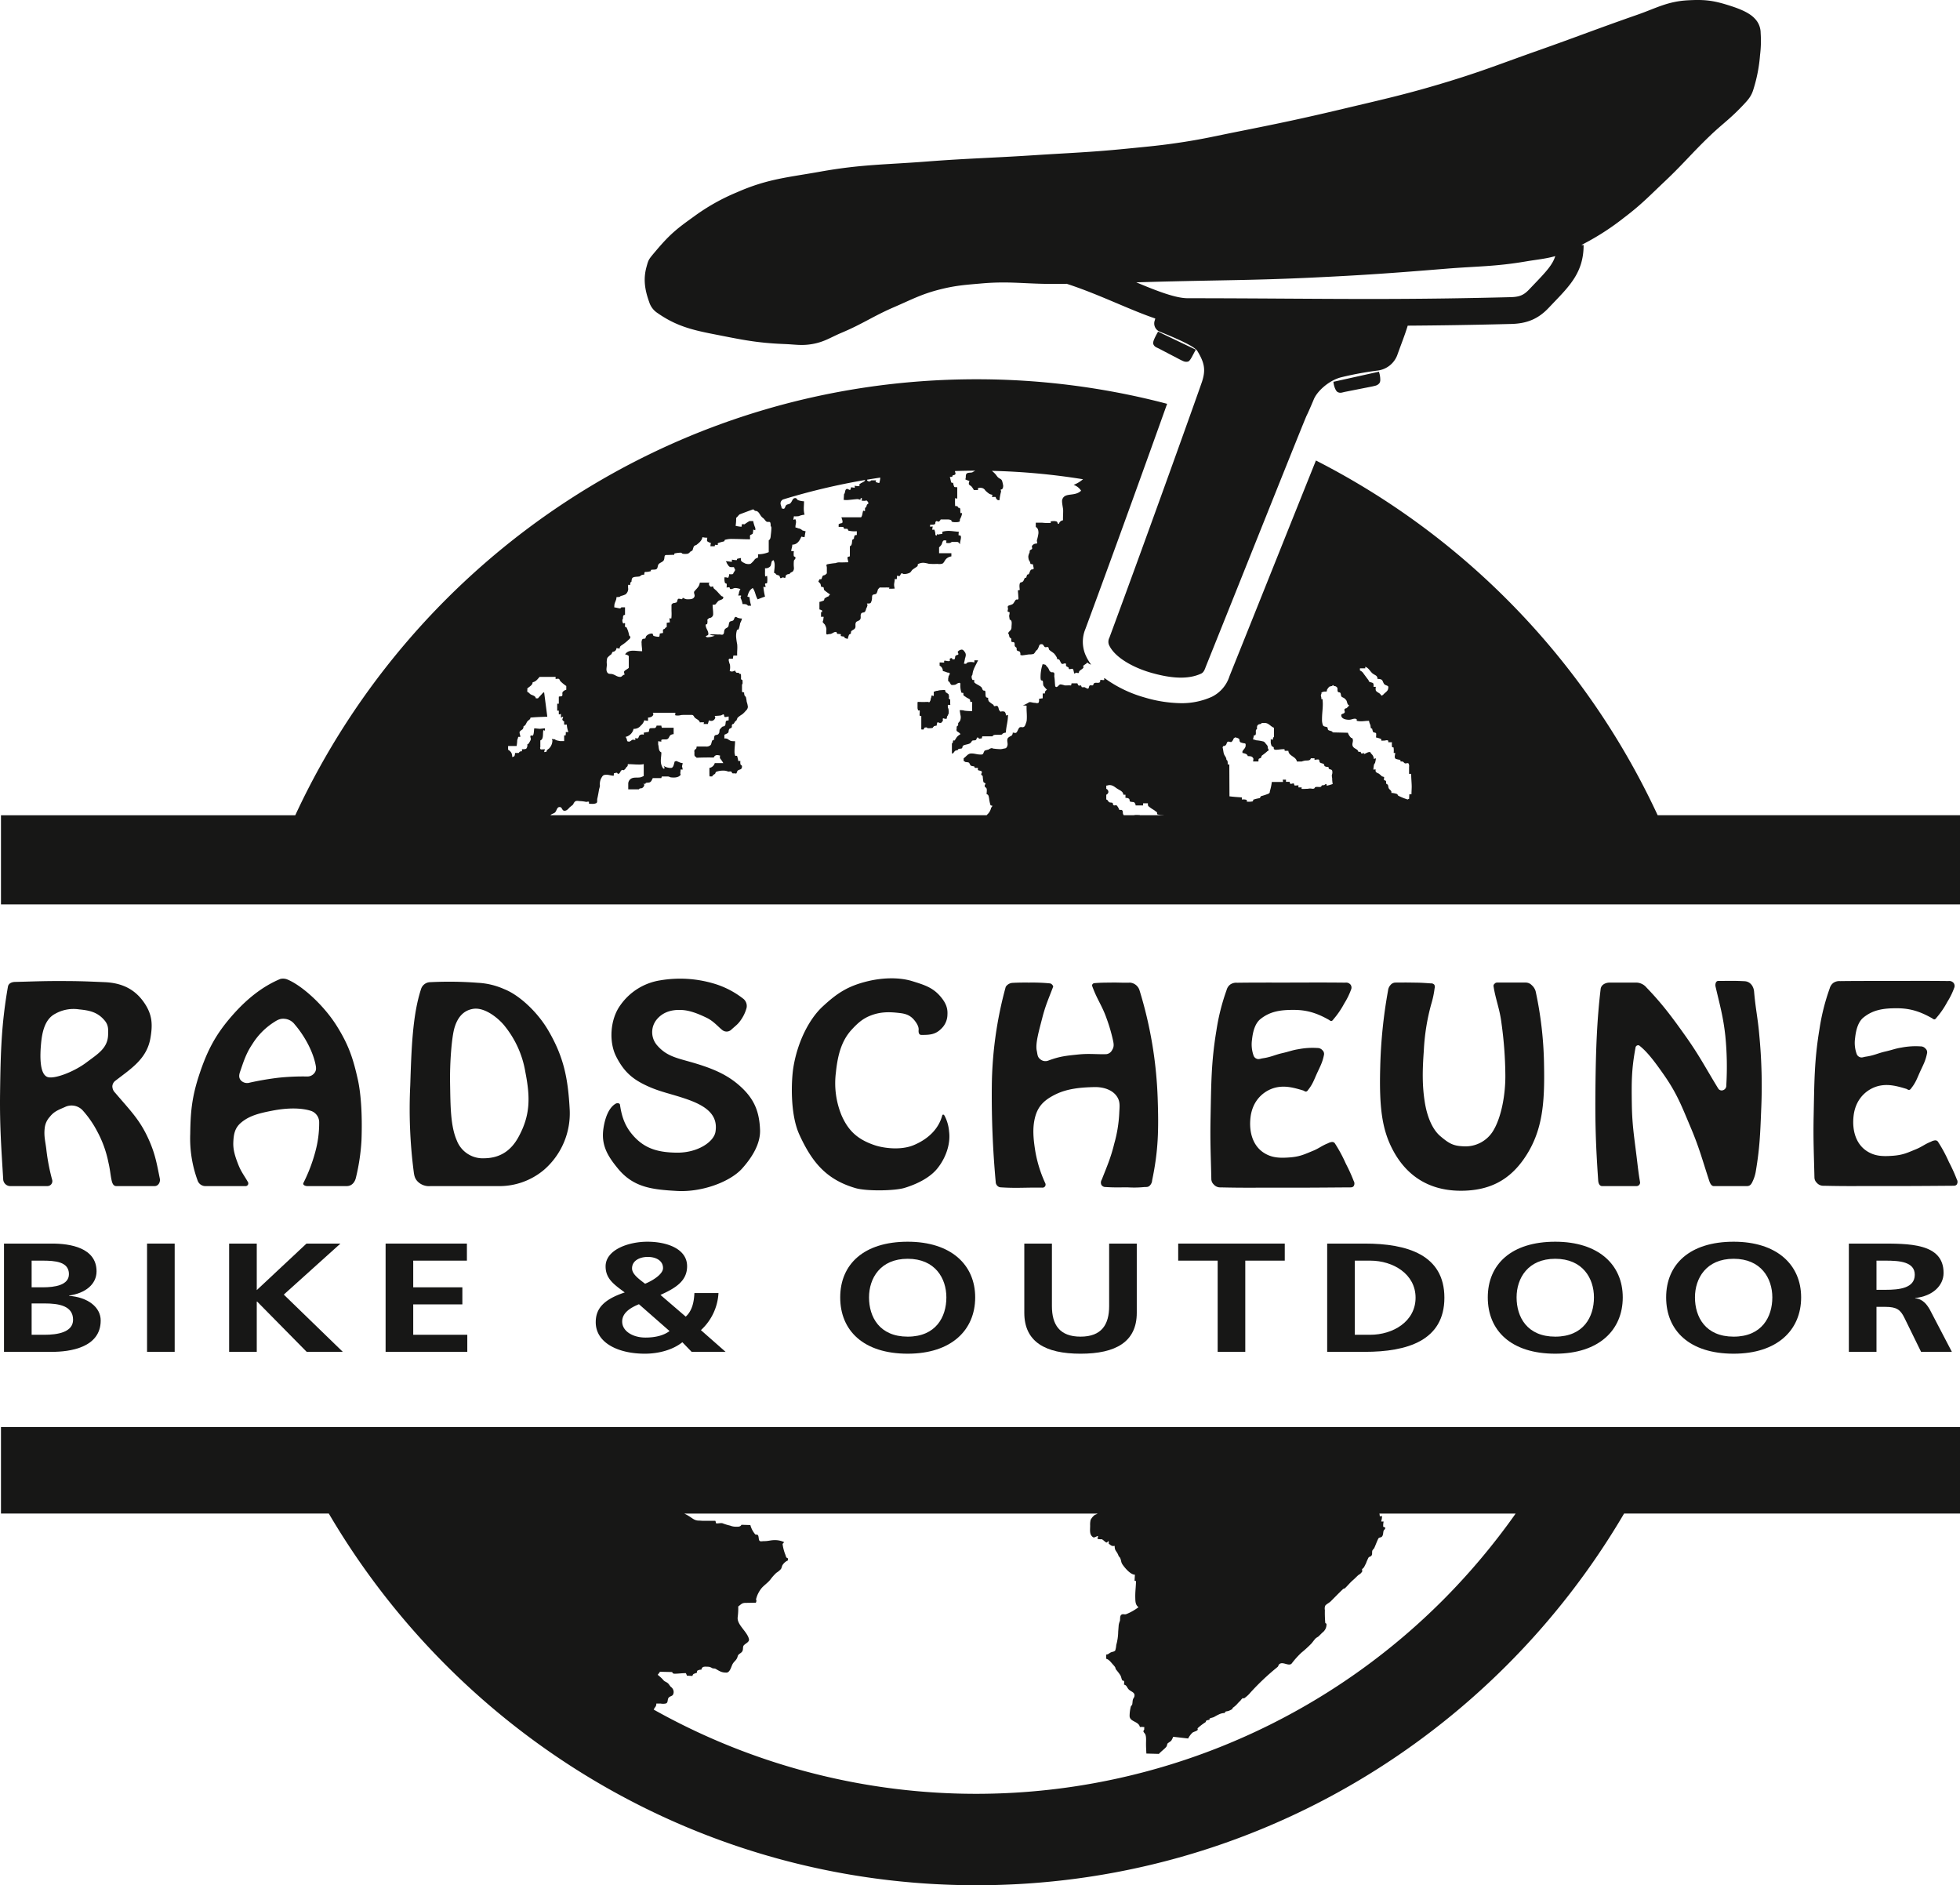 <svg id="Ebene_1" data-name="Ebene 1" xmlns="http://www.w3.org/2000/svg" viewBox="0 0 805.455 774.624">
  <defs>
    <style>
      .cls-1 {
        fill: #171716;
      }
    </style>
  </defs>
  <title>66b5d768-a743-4be7-a87d-f8b88c1603b9</title>
  <g>
    <path class="cls-1" d="M47.44,444.046c6.349-4.911,12.86-8.917,14.356-17.395,1-5.658.811-9.686-2.459-14.523-3.916-5.792-9.346-8.264-16.32-8.567-9.281-.408-11.352-0.448-18.614-0.465-7.094-.015-11.353.21-18.188,0.364-1.439.032-2.717,0.6-2.951,1.937-2.66,15.15-3.019,26.69-3.237,43.815-0.173,13.863.577,23.315,1.3,35.533a2.935,2.935,0,0,0,3.08,2.607H19.518a2.038,2.038,0,0,0,1.951-2.455,83.414,83.414,0,0,1-2.439-12.712c-0.412-3.4-1.054-5.354-.649-8.746a8.106,8.106,0,0,1,2.115-4.581c1.748-2.207,3.523-2.811,6.185-3.988a6.223,6.223,0,0,1,7.486,1.584,41.859,41.859,0,0,1,5.839,8.521,45.389,45.389,0,0,1,4.558,12.71c0.668,2.782.8,4.913,1.283,7.212,0.255,1.175.685,2.455,1.951,2.455H63.565c1.516,0,2.408-1.667,2.115-3.068-1.137-5.521-1.754-9.6-4.228-15.32-3.744-8.654-7.608-12.283-14.114-19.937a3.79,3.79,0,0,1-1.168-2.73A3.066,3.066,0,0,1,47.44,444.046Zm-3.023-18.717c-0.206,5.438-4.342,7.785-8.847,11.19-5.267,3.976-13.416,7.005-16.083,6-3.238-1.219-3.1-8.658-2.592-13.935,0.435-4.476,1.512-9.766,5.724-12a15.305,15.305,0,0,1,9.927-1.832c4.484,0.421,7.668,1.222,10.471,4.579C44.589,421.208,44.511,422.934,44.417,425.328Z" transform="translate(0 0)"/>
    <path class="cls-1" d="M146.282,483.819a84.626,84.626,0,0,0,2.266-15.159c0.37-9.757-.108-18.819-1.508-25.125-1.951-8.765-3.8-14.226-8.635-21.97-5.4-8.646-14.572-16.885-20.619-19.226a4.886,4.886,0,0,0-2.588-.1c-7.555,3.152-13.92,8.44-19.429,14.646-6.981,7.874-10.582,14.54-14.032,25.125-2.93,9-3.45,15.156-3.562,23.9A50.03,50.03,0,0,0,81.2,485.039a3.381,3.381,0,0,0,3.343,2.314h16.513a1.116,1.116,0,0,0,.866-1.6c-1.625-2.85-2.826-4.244-3.993-7.222-1.331-3.389-2.162-6.1-2.054-9.052,0.124-3.377.594-5.973,3.131-8.141,3.453-2.949,7.609-3.949,12.951-4.984,6.059-1.174,11.766-1.222,15.866.1a4.974,4.974,0,0,1,3.343,4.883,44.582,44.582,0,0,1-1.615,12,65.9,65.9,0,0,1-4.859,12.714c-0.378.82,0.673,1.3,1.621,1.3H142.5C144.581,487.352,145.864,485.733,146.282,483.819Zm-17.159-42.824a3.617,3.617,0,0,1-3.023,1.32,97.293,97.293,0,0,0-11.655.51,120.394,120.394,0,0,0-11.875,2.033,3.539,3.539,0,0,1-3.453-.812c-1.076-1.073-.926-2.363-0.432-3.764,1.189-3.356,2.262-7.2,4.967-11.187a28.676,28.676,0,0,1,8.416-8.749c1.67-1.082,2.843-1.92,4.857-1.731a5.8,5.8,0,0,1,4.209,2.34c3.347,3.864,7.227,10.173,8.523,16.379C129.954,438.745,130.083,439.874,129.123,440.995Z" transform="translate(0 0)"/>
    <path class="cls-1" d="M176.913,487.352h27.629a28.443,28.443,0,0,0,18.977-6.651,30.708,30.708,0,0,0,10.592-24.856c-0.7-12.945-2.464-21.7-8.929-32.665-4.29-7.275-11.72-14.34-18.1-16.809a30.382,30.382,0,0,0-10.759-2.554,152.7,152.7,0,0,0-19.412-.256,4.025,4.025,0,0,0-3.885,2.847c-3.459,10.594-3.937,24-4.432,39.466a200.686,200.686,0,0,0,1.4,35.4c0.232,1.875.5,3.175,1.947,4.478A6.557,6.557,0,0,0,176.913,487.352Zm9.795-64.833c1.148-4.067,3.424-7.293,7.7-7.988,5.065-.822,11.018,4.364,13.286,7.414a40.71,40.71,0,0,1,8.215,18.627c2.011,10.294,2.106,17.63-2.886,26.7-3,5.459-7.464,8.564-13.985,8.647a11.443,11.443,0,0,1-11.336-7.358c-2.6-5.977-2.576-14.2-2.743-23.377C184.8,436.323,185.656,426.234,186.708,422.519Z" transform="translate(0 0)"/>
    <path class="cls-1" d="M277.973,473.616c-7.947-.119-13.624-1.8-18.543-7.937-3.092-3.852-4.078-7.9-4.656-11.768-0.1-.668-1.162-0.772-1.769-0.417-2.834,1.637-4.393,5.831-5.03,10.231-0.965,6.717,1.615,11.115,5.913,16.365,6.443,7.871,14.148,8.69,24.382,9.261,10.325,0.572,21.871-3.8,26.743-9.261,4.616-5.176,7.541-10.612,7.325-15.9-0.3-7.424-2.325-12.676-8.312-18.008-4.371-3.893-9.255-6.4-16.62-8.747-8.309-2.644-12.93-2.811-17.375-7.933a8.211,8.211,0,0,1-.258-10.471c2.459-3.065,6.029-4.277,10.418-4.039,3.115,0.167,6.354,1.338,10.238,3.22,2.834,1.369,4.741,3.736,6.383,5a2.783,2.783,0,0,0,3.606-.033c1.856-1.717,2.674-2.151,3.928-3.913a15.862,15.862,0,0,0,2.455-5.131,3.826,3.826,0,0,0-1.206-3.642,36.245,36.245,0,0,0-12.465-6.419,48.683,48.683,0,0,0-21.806-1.264,24.644,24.644,0,0,0-16.4,10.231c-4.212,5.78-4.764,15.043-1.728,21.039,3.342,6.611,7.12,9.561,13.033,12.244,5.221,2.374,9.621,3.121,15.733,5.221,7.5,2.576,13.326,6.133,12.048,13.574C293.309,469.15,286.762,473.749,277.973,473.616Z" transform="translate(0 0)"/>
    <path class="cls-1" d="M378.584,425.23c3.277,0.034,5.712-.093,8.054-2.379a8.156,8.156,0,0,0,2.71-6.054c0.154-2.8-.811-4.882-2.778-7.234-3.169-3.786-6.654-4.861-11.655-6.41-5.754-1.777-12.666-1.328-18.132-.027C348.52,405.09,344.068,408,338,413.632c-5.453,5.065-10.281,14.436-11.978,25.023-0.8,4.978-1.486,18.9,2.481,27.566,5.083,11.072,10.867,18.411,23.1,21.97,4.54,1.321,16.117,1.128,20.109-.094,6.134-1.87,10.823-4.688,13.455-7.944,3.546-4.372,5.509-10.125,4.859-15.152a17.018,17.018,0,0,0-1.836-6.511c-0.37-.642-0.831-0.726-1.021-0.032-1.43,5.217-5.466,9.439-11.607,12.032-5.284,2.239-12.412,1.339-16.3,0-6.8-2.335-10.6-5.812-13.383-12.1a34.725,34.725,0,0,1-2.373-17.7c0.754-7.274,2.322-13.075,6.474-17.6,2.774-3.023,5-4.9,8.709-6.144,4.07-1.372,7.718-1.084,11.056-.7,2.541,0.291,4.375.944,6.03,2.981,1.067,1.31,1.851,2.729,1.731,3.976C377.4,424.313,377.662,425.216,378.584,425.23Z" transform="translate(0 0)"/>
    <path class="cls-1" d="M517.981,418.717c4.017-3.216,8.366-3.811,14.027-3.762,5.793,0.048,9.937,1.728,14.252,4.168a1.4,1.4,0,0,0,.865.408,1.248,1.248,0,0,0,.754-0.609,35.065,35.065,0,0,0,4.536-6.612,29.49,29.49,0,0,0,2.8-5.7,2.032,2.032,0,0,0-.215-2.035,2.351,2.351,0,0,0-2.164-.815c-9.926-.1-14.275-0.043-23.405-0.031-8.21.008-14.1-.027-21.06,0.07a4.267,4.267,0,0,0-2.862.772,4.175,4.175,0,0,0-1.439,2.222,87.814,87.814,0,0,0-4.2,16.69c-2.15,12.923-2.115,21.82-2.4,35.818-0.2,9.8.107,15.359,0.323,25.125a3.106,3.106,0,0,0,.973,2.238,3.471,3.471,0,0,0,2.809,1.217c9.444,0.216,13.188.105,21.615,0.122,12.155,0.022,17.991-.019,31.158-0.122,0.788,0,1.454.086,1.947-.531a2.024,2.024,0,0,0,0-2.109,67.826,67.826,0,0,0-3.241-7.122,59.383,59.383,0,0,0-4.568-8.448,1.418,1.418,0,0,0-1.435-.386,3.868,3.868,0,0,0-1.329.482c-2.5.966-3.669,2.075-6.15,3.09-3.57,1.462-5.371,2.39-9.51,2.708-4.2.319-7.36,0.19-10.574-1.818-4.583-2.867-6.3-8.5-5.6-14.583,0.924-7.922,6.573-11.714,11.217-12.474,3.316-.547,6.391.129,10.574,1.422a3.521,3.521,0,0,0,.864.406c0.638,0.032.9-.524,1.284-1.025,1.642-2.123,2.191-3.833,3.355-6.4,1.331-2.935,2.288-4.494,2.916-7.731a2.038,2.038,0,0,0-.646-1.831,2.622,2.622,0,0,0-2.055-.916,30.255,30.255,0,0,0-7.749.479c-2.683.418-3.633,0.931-6.766,1.644-3.031.688-4.514,1.616-8.075,2.123-0.792.113-1.589,0.549-2.451,0.129a2.106,2.106,0,0,1-1.184-1.22,13.6,13.6,0,0,1-.667-6.538C514.871,423.663,515.828,420.447,517.981,418.717Z" transform="translate(0 0)"/>
    <path class="cls-1" d="M432.818,405.356a1.866,1.866,0,0,0-1.267-1.286,75.328,75.328,0,0,0-8.631-.339c-2.675-.023-4.626,0-6.849.118a3.613,3.613,0,0,0-2.769,1.629,159.645,159.645,0,0,0-5.721,40.942,388.623,388.623,0,0,0,1.6,39.186,2.3,2.3,0,0,0,.8,1.745,2.055,2.055,0,0,0,1.332.516c6.43,0.427,10.1.016,17.007,0.121a1.23,1.23,0,0,0,1.2-.637,1.29,1.29,0,0,0,0-1.242,52.649,52.649,0,0,1-3.991-12.644c-0.931-5.588-1.309-10.094-.135-14.524,1.221-4.6,3.9-7.06,8.356-9.261,5.035-2.482,10.759-2.889,15.945-3.01,3.807-.084,7.222,1.138,9.022,3.486s1.348,4.43,1.228,7.316a54.893,54.893,0,0,1-2.025,12.354c-1.451,5.976-3.054,9.512-5.16,14.9a2.183,2.183,0,0,0-.137,2.133,1.925,1.925,0,0,0,1.73.876c3.753,0.249,5.5.135,9.022,0.13a42,42,0,0,0,6.493-.085c0.942-.124,1.628.119,2.4-0.431a3.3,3.3,0,0,0,1.2-2.372c2.561-12.251,2.72-20.685,2.266-33.946a169.725,169.725,0,0,0-7.428-44.049,4.5,4.5,0,0,0-3.828-3.222c-3.667.093-4.738-.083-7.772-0.031-2.73.042-4.087,0-7.006,0.241a1.042,1.042,0,0,0-.932,1c1.994,5.644,4.089,8.077,5.991,13.522a68.413,68.413,0,0,1,2.632,9.005c0.318,1.443.491,2.644-.362,3.926a3.014,3.014,0,0,1-2.4,1.719c-4,.126-6.99-0.323-11.423.126-4.9.5-7.722,0.752-12.377,2.508a3.267,3.267,0,0,1-3.429-.626c-1.125-.9-1.042-2.058-1.346-3.421-0.644-2.952.947-8.319,2.271-13.489S430.82,410.622,432.818,405.356Z" transform="translate(0 0)"/>
    <path class="cls-1" d="M588.146,412.639a38.647,38.647,0,0,0,1.394-6.543,1.84,1.84,0,0,0-.127-1.5,1.67,1.67,0,0,0-1.408-.53c-4.64-.339-4.873-0.282-7.987-0.339-2.526-.052-4.206,0-6.477,0a2.718,2.718,0,0,0-2.115.995,4.029,4.029,0,0,0-1.017,2.293,202.794,202.794,0,0,0-3.214,31.537c-0.452,16.27.732,25.221,4.889,33.386,5.888,11.571,15.705,17.5,28.818,17.324,11.148-.15,19.2-4.242,25.386-13.146,7.8-11.223,8.519-23.176,8.231-38.487a152.642,152.642,0,0,0-3.451-30.31,5.287,5.287,0,0,0-1.623-2.542,3.432,3.432,0,0,0-2.5-1.051H616.3c-0.849,0-1.581-.164-2.115.5a1.1,1.1,0,0,0-.391,1.164c0.8,5.23,2.537,9.228,3.237,15.055a162.178,162.178,0,0,1,1.59,21.6c0.029,7.394-1.478,16.548-4.832,22.3A13.313,13.313,0,0,1,601.282,471c-4.006-.173-5.746-1.074-9.393-4.172-3.528-3-5.526-8.56-6.385-14.011-1.063-6.739-.994-12.867-0.394-21.057A87.555,87.555,0,0,1,588.146,412.639Z" transform="translate(0 0)"/>
    <path class="cls-1" d="M765.827,418.049c4.012-3.218,8.364-3.811,14.032-3.764,5.789,0.047,9.927,1.728,14.243,4.169a1.392,1.392,0,0,0,.864.407,1.225,1.225,0,0,0,.755-0.61,34.831,34.831,0,0,0,4.535-6.612,29.124,29.124,0,0,0,2.8-5.7,2.018,2.018,0,0,0-.213-2.031,2.334,2.334,0,0,0-2.158-.814c-9.932-.1-14.279-0.047-23.414-0.036-8.205.009-14.105-.024-21.054,0.071a4.3,4.3,0,0,0-2.867.772,4.242,4.242,0,0,0-1.439,2.221,87.941,87.941,0,0,0-4.2,16.689c-2.153,12.926-2.112,21.82-2.4,35.822-0.193,9.795.107,15.36,0.326,25.123a3.09,3.09,0,0,0,.965,2.237,3.51,3.51,0,0,0,2.809,1.222c9.449,0.215,13.192.105,21.627,0.118,12.147,0.023,17.982-.018,31.156-0.118,0.788-.01,1.455.08,1.941-0.535a2.011,2.011,0,0,0,0-2.11,67.76,67.76,0,0,0-3.237-7.118,59.511,59.511,0,0,0-4.572-8.45,1.4,1.4,0,0,0-1.433-.386,3.844,3.844,0,0,0-1.331.482c-2.5.966-3.665,2.072-6.15,3.09-3.566,1.462-5.372,2.389-9.51,2.7-4.2.321-7.356,0.2-10.574-1.816-4.578-2.862-6.306-8.5-5.6-14.584,0.918-7.92,6.569-11.711,11.212-12.473,3.316-.547,6.393.129,10.578,1.423a3.456,3.456,0,0,0,.857.407c0.645,0.031.9-.523,1.287-1.022,1.646-2.126,2.193-3.835,3.354-6.4,1.338-2.935,2.285-4.494,2.914-7.73a2,2,0,0,0-.647-1.832,2.6,2.6,0,0,0-2.05-.915,30.306,30.306,0,0,0-7.747.477c-2.683.418-3.636,0.931-6.763,1.643-3.032.69-4.519,1.617-8.08,2.125-0.788.113-1.59,0.548-2.445,0.13a2.145,2.145,0,0,1-1.189-1.224,13.518,13.518,0,0,1-.667-6.537C762.708,422.994,763.665,419.776,765.827,418.049Z" transform="translate(0 0)"/>
    <path class="cls-1" d="M708.156,447.919a1.664,1.664,0,0,1-2.017-.589c-5.025-8.179-7.7-13.476-13.434-21.553-5.792-8.161-9.812-13.5-16.076-20a5.609,5.609,0,0,0-4.408-2.048H661.553c-1.83,0-3.57.923-3.772,2.642-1.512,12.664-1.977,24.745-2.142,40.6-0.15,14.873.129,23.314,1.133,38.114,0.074,1.067.506,2.267,1.637,2.267h14.064a1.451,1.451,0,0,0,1.511-1.557c-0.629-3.553-.9-6.2-1.383-10.172-1.052-8.611-1.892-13.478-2.013-22.148-0.123-8.977-.129-14.088,1.51-22.959a1.1,1.1,0,0,1,1.506-.95c3.4,2.608,6.643,7.03,10.175,12.074,5.452,7.809,7.352,13,11.064,21.773,3.485,8.24,4.761,13.262,7.529,21.673,0.188,0.591.754,2.267,1.882,2.267h13.692c1.381,0,1.891-1.026,2.39-2.149a15.33,15.33,0,0,0,1.258-4.265c1.509-8.99,1.771-14.916,2.138-24.5a218.111,218.111,0,0,0-.76-31.14c-0.59-6.989-1.506-10.53-2.135-17.863-0.187-2.186-1.572-4.146-3.9-4.266-4.652-.237-5.784-0.119-10.8-0.119-1.071,0-1.36,1.381-1.127,2.372,1.633,7.092,3.168,12.3,4.021,20.351a128.353,128.353,0,0,1,.38,20.248A1.91,1.91,0,0,1,708.156,447.919Z" transform="translate(0 0)"/>
  </g>
  <path class="cls-1" d="M401.208,193.388a1.461,1.461,0,0,1,.285.028l0.007-.025c-0.077,0-.157,0-0.237,0h-0.055Z" transform="translate(0 0)"/>
  <path class="cls-1" d="M401.5,193.391c-0.077,0-.157,0-0.237,0h-0.055a1.461,1.461,0,0,1,.285.028Z" transform="translate(0 0)"/>
  <path class="cls-1" d="M39.678,522.38c0-9.75-10.948-11.407-18.247-11.407H1.645v44.482H21.431c7.138,0,19.95-1.657,19.95-12.873,0-5.481-5.271-9.559-12.975-10.132v-0.128C35.136,531.366,39.678,527.67,39.678,522.38ZM13,517.982h4.377c5.19,0,10.949.384,10.949,5.544,0,4.59-5.92,5.417-10.705,5.417H13V517.982Zm17.029,24.28c0,5.163-6.406,6.183-11.679,6.183H13V535.571h5.351C24.026,535.571,30.028,536.463,30.028,542.263Z" transform="translate(0 0)"/>
  <rect class="cls-1" x="60.43" y="510.972" width="11.353" height="44.482"/>
  <polygon class="cls-1" points="94.161 510.972 94.161 555.455 105.514 555.455 105.514 534.808 105.677 534.808 126.032 555.455 140.871 555.455 116.624 531.938 139.897 510.972 125.95 510.972 105.514 530.091 105.514 510.972 94.161 510.972"/>
  <polygon class="cls-1" points="191.873 517.982 191.873 510.972 158.462 510.972 158.462 555.455 192.034 555.455 192.034 548.445 169.814 548.445 169.814 535.956 190.006 535.956 190.006 528.943 169.814 528.943 169.814 517.982 191.873 517.982"/>
  <path class="cls-1" d="M244.816,543.282c0,8.352,9,12.937,20.193,12.937,5.595,0,11.433-1.529,15.406-4.716l3.812,3.952h13.948l-10.136-8.921a22.29,22.29,0,0,0,7.218-15.233h-9.894c-0.163,3.442-.812,7.2-3.568,9.687l-10.38-8.921c6.162-2.8,10.947-5.672,10.947-11.791,0-7.2-8.353-10.067-16.3-10.067s-17.191,3.375-17.191,10.132c0,5.1,3.485,7.457,7.867,10.706C247.736,534.042,244.816,537.929,244.816,543.282Zm21.411-26.828c3.242,0,6.242,1.466,6.242,4.589,0,2.612-4.542,5.288-7.38,6.436-2.188-1.72-5.353-3.823-5.353-6.31C259.737,517.92,262.981,516.454,266.227,516.454Zm-3.652,19.436,12.57,11.025c-2.515,1.911-6.08,2.677-9.893,2.677-5.271,0-9.57-2.677-9.57-6.566C255.682,539.523,258.845,537.42,262.575,535.89Z" transform="translate(0 0)"/>
  <path class="cls-1" d="M400.749,533.086c0-13.446-9.975-22.877-27.734-22.877-18,0-27.733,9.24-27.733,22.877s9.568,23.133,27.733,23.133C390.935,556.219,400.749,546.534,400.749,533.086Zm-43.628,0c0-7.837,4.621-15.869,15.894-15.869s15.894,8.032,15.894,15.869c0,8.032-4.3,16.125-15.894,16.125S357.121,541.118,357.121,533.086Z" transform="translate(0 0)"/>
  <path class="cls-1" d="M420.933,510.972V539.4c0,11.919,8.591,16.823,23.11,16.823s23.11-4.9,23.11-16.823V510.972H455.8v25.684c0,7.583-3.084,12.555-11.758,12.555s-11.758-4.972-11.758-12.555V510.972H420.933Z" transform="translate(0 0)"/>
  <polygon class="cls-1" points="511.745 555.455 511.745 517.982 527.967 517.982 527.967 510.972 484.177 510.972 484.177 517.982 500.396 517.982 500.396 555.455 511.745 555.455"/>
  <path class="cls-1" d="M593.566,533.214c0-17.651-15.33-22.241-32.683-22.241H545.4v44.482h15.487C578.236,555.455,593.566,550.866,593.566,533.214Zm-30.493,15.231H556.75V517.982h6.323c9.486,0,18.653,5.544,18.653,15.231S572.559,548.445,563.073,548.445Z" transform="translate(0 0)"/>
  <path class="cls-1" d="M666.866,533.086c0-13.446-9.975-22.877-27.736-22.877-18,0-27.731,9.24-27.731,22.877s9.567,23.133,27.731,23.133C657.051,556.219,666.866,546.534,666.866,533.086Zm-43.63,0c0-7.837,4.621-15.869,15.894-15.869s15.9,8.032,15.9,15.869c0,8.032-4.3,16.125-15.9,16.125S623.236,541.118,623.236,533.086Z" transform="translate(0 0)"/>
  <path class="cls-1" d="M740.168,533.086c0-13.446-9.974-22.877-27.736-22.877-18,0-27.734,9.24-27.734,22.877s9.57,23.133,27.734,23.133C730.352,556.219,740.168,546.534,740.168,533.086Zm-43.63,0c0-7.837,4.621-15.869,15.894-15.869s15.9,8.032,15.9,15.869c0,8.032-4.3,16.125-15.9,16.125S696.538,541.118,696.538,533.086Z" transform="translate(0 0)"/>
  <path class="cls-1" d="M798.708,523.016c0-12.363-14.514-12.044-26.682-12.044H759.782v44.482h11.353V536.975h3.651c4.78,0,6.242,1.272,7.865,4.587l6.808,13.892h12.654l-9.083-17.4c-1.136-1.974-2.919-4.4-6-4.59v-0.126C794.246,532.576,798.708,528.245,798.708,523.016Zm-23.843,6.948h-3.73V517.982h3.73c5.677,0,12,.445,12,5.8C786.867,529.327,780.464,529.965,774.865,529.965Z" transform="translate(0 0)"/>
  <path class="cls-1" d="M475.893,136.264c-1.163,2.134-2.072,3.815-2,4.8a1.14,1.14,0,0,0,.09.405c0.534,1.179,1.39,1.271,2.477,1.864l8.618,4.495c1.118,0.528,1.808,1.015,3.079.755,0.974-.2,1.907-2.552,3.237-4.877l-0.011-.006c0-.008.007-0.017,0.011-0.023Z" transform="translate(0 0)"/>
  <path class="cls-1" d="M270.208,128.623c7.307,5.1,13.651,6.835,22.65,8.595,11.728,2.3,17.921,3.7,29.551,4.144,4.44,0.171,7.017.761,11.394,0,4.981-.864,7.432-2.7,12.1-4.661,8.638-3.633,12.989-6.83,21.6-10.54,7.225-3.116,11.2-5.334,18.826-7.251,6.47-1.623,10.281-1.849,16.923-2.437,11.547-1.026,18.13.234,29.72,0.183,1.889-.009,3.673-0.022,5.414-0.038,7.02,2.269,13.962,5.195,20.728,8.053,5.608,2.368,10.829,4.572,15.64,6.194-0.052.222-.112,0.474-0.207,0.791a3.622,3.622,0,0,0,1.8,4.5c4.538,1.881,14.342,5.8,15.716,8.078,2.819,4.672,3.523,7.587,1.938,12.476-0.831,2.577-21.209,59.666-38.1,105.311a3.6,3.6,0,0,0-.229,2.81c2.115,5.045,9.712,9.446,17.639,11.668,7.578,2.131,14.708,2.879,20.3.274,1.205-.564,1.567-2.006,2.007-3.1,16.035-39.884,41.181-102.983,41.378-102.993,0.684-1.374,1.765-3.884,2.933-6.668,1.384-3.293,6.253-7.83,11.456-9.048a135.087,135.087,0,0,1,14.816-2.717,9.928,9.928,0,0,0,7.955-6.207c1.956-5.463,3.081-8.122,4.339-12.232,12.821-.085,26.466-0.285,42.574-0.7,6.517-.164,11.091-2.124,15.29-6.551l2.187-2.293c6.835-7.118,12.236-12.741,12.236-23.57h-0.935c0.477-.255.971-0.519,1.5-0.8a104,104,0,0,0,16.025-10.441c7.076-5.337,10.523-9.031,16.965-15.118,7.374-6.971,10.983-11.468,18.31-18.494,5.232-5.016,8.231-6.871,13.644-12.612,2.144-2.271,3.476-3.732,4.329-6.734a61.99,61.99,0,0,0,2.66-13.844,46.975,46.975,0,0,0,.25-9.128,8.449,8.449,0,0,0-2.394-5.877c-2.45-2.686-7.074-4.372-12.095-5.881C703.274,0.038,699.7-.2,693.686.119c-8.476.445-13.158,3.274-20.928,5.977-16.082,5.6-25.024,9.139-41.084,14.8-14.266,5.026-22.182,8.249-36.648,12.658-16.711,5.094-26.367,7.2-43.367,11.237-17.1,4.061-26.812,6.068-44.052,9.5-8.127,1.624-12.686,2.719-20.872,4-9.33,1.464-14.652,1.9-24.052,2.83-14.784,1.467-23.177,1.709-38,2.672-17.173,1.117-26.894,1.269-44.051,2.59-17.006,1.309-26.746,1.144-43.537,4.143-13.528,2.417-21.626,2.939-34.21,8.469a84.349,84.349,0,0,0-17.793,10.023c-6.558,4.705-9.519,6.916-15.383,13.847-3.24,3.828-3.172,3.685-4.03,6.8-1.32,4.786-.814,9.126,1.1,14.418A8.307,8.307,0,0,0,270.208,128.623Zm211.141-13c22.5-.539,35.214-0.5,57.7-1.553,21.462-1.009,33.556-1.889,54.974-3.64,12.925-1.059,20.328-.849,33.116-3.022,4.761-.812,7.929-1.023,11.991-2.177-1.042,3.411-3.557,6.219-8.542,11.407l-2.238,2.342c-2.181,2.3-3.945,3.025-7.567,3.118-36.73.933-60.721,0.79-91.1,0.609-12.4-.076-25.842-0.156-41.627-0.172-4.987,0-12.7-3.007-21.112-6.528C471.336,115.879,476.006,115.747,481.348,115.619Z" transform="translate(0 0)"/>
  <path class="cls-1" d="M549.721,161.1c1.158,0.579,1.881.111,3.1-.111L564,158.777c1.2-.293,2.046-0.351,2.87-1.351a2.471,2.471,0,0,0,.346-1.451,10.077,10.077,0,0,0-.562-3.252l-18.681,4.15a0.228,0.228,0,0,0,0,.028h0C548.084,158.452,548.834,160.659,549.721,161.1Z" transform="translate(0 0)"/>
  <path class="cls-1" d="M389.694,289.523a2.734,2.734,0,0,0,.829.052c-0.13-.677.022-1.5-0.132-2.059-0.077-.278-0.529-0.231-0.529-0.582a3.5,3.5,0,0,0-.052-1.57,9.275,9.275,0,0,0-1.293-.96,4.491,4.491,0,0,0-.2-0.81,2.087,2.087,0,0,0-1.084.039,11.067,11.067,0,0,0-3.514.66,4.214,4.214,0,0,1,0,1.761c-0.329-.082-0.547-0.165-0.878-0.221a8.264,8.264,0,0,1-.409,1.716,1.552,1.552,0,0,1-.533,1.07,2.106,2.106,0,0,1-.594-0.144c-1.619.08-2.551,0.054-4.17,0v2.639c0.125,0.124.041,0.632,0.177,0.735,0.209,0.163.631-.08,0.7,0.147,0.134,0.442-.191,1.478-0.084,1.941,0.067,0.292.479,0.046,0.745,0.257v5.5h0.878a1.221,1.221,0,0,1,.381-0.744,1.945,1.945,0,0,1,.937-0.135c0.148,0.051.116,0.263,0.254,0.293a10.371,10.371,0,0,0,2.161-.075,1.391,1.391,0,0,1,1.536-.88,7.61,7.61,0,0,1,.439-1.539,2.45,2.45,0,0,0,1.412.364c0.232-.091.529-0.667,0.781-0.8a1.885,1.885,0,0,1,0-1.1,7.148,7.148,0,0,0,1.537.219c0-1.126.878-1.622,0.878-2.748,0-1.048-.436-1.6-0.436-2.642A1.852,1.852,0,0,1,389.694,289.523Z" transform="translate(0 0)"/>
  <path class="cls-1" d="M438.522,273.937a3.81,3.81,0,0,0,.447.217A3.81,3.81,0,0,1,438.522,273.937Z" transform="translate(0 0)"/>
  <path class="cls-1" d="M0.4,586.372v35.535H135.126c53.637,91.377,152.732,152.717,266.137,152.717s212.506-61.34,266.143-152.717h138.05V586.372H0.4Zm592.586,71.07a270.945,270.945,0,0,1-324.35,45.01,5.652,5.652,0,0,1,.558-0.945,2.029,2.029,0,0,0,.513-1.531h1.829a4.946,4.946,0,0,0,2.2-.066c0.906-.408.438-1.7,1.1-2.42,0.44-.471,1.2-0.574,1.6-0.973a2.216,2.216,0,0,0,.379-1.561,2.672,2.672,0,0,0-1.154-1.865c-0.386-.389-0.613-0.869-1.04-1.324-0.575-.6-1.392-0.785-1.857-1.268a16.168,16.168,0,0,0-2.479-2.328c0.275-.41.7-0.85,0.912-1.26l5.033,0.111a0.891,0.891,0,0,0,.912.691c1.757,0,2.932-.234,4.688-0.234a4.919,4.919,0,0,1,.456,1.031l2.285,0.117a1.214,1.214,0,0,1,.453-0.811,13.038,13.038,0,0,1,1.226-.449c0.369-.2.049-0.621,0.306-0.881a2.961,2.961,0,0,1,1.673-.44c0.326-1.541,1.411-1.2,2.976-1.2a3.812,3.812,0,0,1,1.412.539c0.6,0.3.978,0.025,1.559,0.375,1.716,1.033,2.5,1.49,4.343,1.49,1.264,0,1.821-1.826,2.287-2.979,0.714-1.762,1.881-1.859,2.346-3.728,0.275-1.1,1.511-1.158,1.976-2.2,0.386-.85-0.026-1.787.659-2.422,0.878-.824,2.276-1.328,1.976-2.529-0.783-3.1-5.011-5.851-4.61-8.908a28.94,28.94,0,0,0,.22-4.4c1.317-.965,1.507-1.486,3.15-1.486,1.317,0,2.777-.055,4.092-0.055a4.543,4.543,0,0,0,.223-0.666c0-.721-0.246-0.443-0.069-1.027a11.575,11.575,0,0,1,2.187-4.283c1.055-1.227,2.583-2.219,3.586-3.488a20.812,20.812,0,0,1,2.484-2.815,8.462,8.462,0,0,0,1.906-1.584c0.336-.539.375-1.156,0.649-1.619a5.176,5.176,0,0,1,2.2-1.9v-0.881c-0.9-.193-0.753-0.906-1.141-1.734a18.168,18.168,0,0,1-1.05-4.207,1.542,1.542,0,0,0,.594-0.721,8.869,8.869,0,0,0-3.659-.8c-1.972,0-2.643.422-4.617,0.422-0.721,0-1.5.285-1.861-.254-0.3-.449-0.215-1.68-0.551-2.162-0.361-.514-0.844-0.031-1.19-0.437a9.792,9.792,0,0,1-1.952-3.76l-3.659-.111c-0.465.938-1.485,0.787-2.527,0.787a6.168,6.168,0,0,1-2.126-.453,20.618,20.618,0,0,1-3-.906c-0.592-.277-1.99.068-2.531,0.008s-0.213-.535-0.568-1.07h-5.05c-0.632,0-1.052-.086-1.683-0.086-1.537,0-2.281-.635-3.543-1.49a19.545,19.545,0,0,0-2.484-1.393H451.064v0c-0.288.264-1.166,0.475-1.458,0.789a5.939,5.939,0,0,0-1.435,1.851,9.145,9.145,0,0,0-.18,2.326c0,1.873-.37,3.543,1.084,4.676,0.6,0.465,1.374-.283,2.114-0.445,0.2,0.457-.414.988-0.074,1.213a4.744,4.744,0,0,0,1.541.119c0.586,0.082,1.426,1.162,1.994,1.352,0.422,0.131.6-.654,0.929-0.488,0.225,0.113-.076.9,0.108,1.029,0.8,0.551,1.149,1.1,2.38.84,0,2.258.827,1.943,1.594,4.063,0.15,0.422.473,0.5,0.68,0.957,0.5,1.123.272,1.687,1.028,2.754,1.159,1.635,3.311,4.07,5.016,4.07l-0.146,2.465a1.6,1.6,0,0,1,.607.215c-0.082,2.918-.4,4.406-0.289,7.324,0.026,1.32.215,2.611,1.313,3.348a21.489,21.489,0,0,1-5.05,2.863c-0.714.25-1.343-.2-1.971,0.223-0.69.463-.474,1.685-0.612,2.514a7.775,7.775,0,0,0-.508,1.734l-0.211,2.752a21.586,21.586,0,0,1-.8,5.469,9.785,9.785,0,0,1-.4,2.2c-0.361.57-1.232,0.553-1.843,0.838-0.649.3-1.059,0.879-1.881,0.879v1.74c1.05,0.225,1.823,1.273,2.5,2.041,0.736,0.842,1.331,1.416,1.331,1.943,0,0.322,1.114,1.375,1.993,2.8,0.353,0.574.422,1.445,0.74,1.984,0.267,0.449.637,0.014,0.787,0.488a4.682,4.682,0,0,1-.052,1.346c1.287,0.277,1.18,1.352,2.166,2.176,0.852,0.717,2.169,1.045,2.169,2.176,0,0.957-.443,1.053-0.663,1.807-0.172.578-.137,1.408-0.3,2.047-0.1.379-.431,0.393-0.543,0.768a16.112,16.112,0,0,0-.516,3.885c0,2.479,3.754,2.148,4.222,4.57a6.942,6.942,0,0,1,1.848.049,4.319,4.319,0,0,0-.052.965,8.188,8.188,0,0,0-.388.732,3.643,3.643,0,0,0,.706,1.029c0.59,1.035.413,2.684,0.413,4.039,0,1.617.065,2.459,0.147,4.088l5.136,0.143c0.9-1.008,2.3-1.994,3.017-2.879,0.443-.549.224-1.012,0.681-1.545a12.181,12.181,0,0,0,1.372-.981,10.418,10.418,0,0,0,.818-1.631l6.14,0.7a8.914,8.914,0,0,1,1.729-2.348c0.556-.432,1.43-0.549,2.007-1,0.516-.406-0.13-0.586.275-0.971a23.049,23.049,0,0,1,3.064-2.334c0.293-.2.154-0.529,0.443-0.717s0.994-.211,1.266-0.379c0.172-.109-0.163-0.285,0-0.393,0.59-.385,1.314-0.389,1.9-0.713,0.731-.41,1.226-0.7,1.984-1.045a5.616,5.616,0,0,1,2.389-.568c0.151-.766.616-0.613,1.426-0.818a7.8,7.8,0,0,0,1.731-.865c0.1-.061-0.025-0.338.063-0.4a11.021,11.021,0,0,0,1.83-1.576,16.215,16.215,0,0,1,1.382-1.418,4.514,4.514,0,0,1,.9-1c0.306-.168.371,0.186,0.637,0.029a12.772,12.772,0,0,0,2.652-2.449,100.319,100.319,0,0,1,10.977-10.346c0.633-.518.263-0.867,0.947-1.334,1.455-1.018,3.823,1.164,4.977-.2a34.951,34.951,0,0,1,3.951-4.4,49.33,49.33,0,0,0,4.022-3.658c0.61-.652,1.123-1.494,1.906-2.285a8.416,8.416,0,0,1,.961-0.625c0.5-.42,1.3-1.269,1.76-1.713a4.074,4.074,0,0,0,1.67-3.385c0-.488-0.465-0.279-0.511-0.7a47.224,47.224,0,0,1-.151-5.129,3.468,3.468,0,0,1,.107-1.756c0.465-.727,1.58-1.145,2.312-1.873,1.945-1.959,3.41-3.463,5-4.977,0.422-.4.491-0.086,0.942-0.5,0.814-.746,2.049-2.248,3.057-3.107,0.938-.789,1.674-1.627,2.449-2.277a3.464,3.464,0,0,0,1.5-1.463c0.117-.309-0.207-0.459-0.09-0.744,0.15-.377.67-0.656,0.848-1,0.292-.568.426-0.889,0.731-1.414a19.9,19.9,0,0,1,1.081-2.479c0.275-.375.857-0.389,1.162-0.742,0.551-.66.138-1.4,0.44-2.2a7.613,7.613,0,0,1,.709-0.881c0.565-1.189,1.009-2.562,1.706-3.961,0.3-.6,1.1-0.358,1.536-0.881,0.53-.625.422-1.644,0.629-2.295,0.154-.5.688-0.6,0.688-1.227,0-.414-0.71-0.242-0.835-0.564a8.174,8.174,0,0,1,.177-2.072,4.5,4.5,0,0,1-1.029-.022,7.256,7.256,0,0,0,.37-2.18c-0.357-.086-0.947.246-0.947-0.137a3.253,3.253,0,0,0-.145-0.92h56A275.062,275.062,0,0,1,592.989,657.442Z" transform="translate(0 0)"/>
  <g>
    <path class="cls-1" d="M393.278,302.76c-0.327.434-.6,0.95-0.938,1.445-0.123.18-.482-0.1-0.629,0.069a6.153,6.153,0,0,0-.2,1,0.527,0.527,0,0,1-.329.14V309.6a2.625,2.625,0,0,0,.54-0.111,12.235,12.235,0,0,1,.749-0.979,11.008,11.008,0,0,1,1.069-.325c0.284-.147.106-0.292,0.386-0.438s0.953-.075,1.283-0.231c0.422-.2.2-0.891,0.6-1.144,0.705-.442,2.032-0.482,2.833-0.954a2.992,2.992,0,0,0,.767-0.953c0.315-.379,1.188-0.132,1.606-0.412,0.383-.256.306-1.055,0.811-1.055a2.18,2.18,0,0,1,.523.5c0.307,0.088.762-.176,1.121-0.063a3.2,3.2,0,0,1,.219-0.879h4.17c0.413-.854,1.482-0.55,2.415-0.662a6.352,6.352,0,0,0,1.472-.082,1.87,1.87,0,0,0,.293-0.378,3.372,3.372,0,0,1,1.309-.418c0.164-2.833.878-4.429,0.878-7.261-0.327.084-.548,0.165-0.878,0.219a1.956,1.956,0,0,0-.512-1.541,2.543,2.543,0,0,0-1.684,0,8.548,8.548,0,0,1-.594-0.715c-0.239-.726-0.295-1.7-1.051-1.7a4.875,4.875,0,0,1-.882.143c-0.4-.092-0.138-0.381-0.463-0.624a13.831,13.831,0,0,1-1.685-1.247,1.886,1.886,0,0,1-.372-1.573,1.656,1.656,0,0,1-.769-0.185c-0.524-.434-0.215-1.718-0.444-2.519-0.1-.354-0.647-0.156-0.9-0.386-0.324-.295-0.384-1-0.743-1.31-0.915-.815-2.142-1.16-2.848-1.926-0.168-.186.069-0.772-0.083-0.96-0.119-.144-0.537.071-0.666-0.057a2.328,2.328,0,0,1-.352-1.568,5.4,5.4,0,0,1,.32-0.595c0.235-2.262,1.29-3.669,2.314-5.895H400.4a4.922,4.922,0,0,1,0,.88,5.5,5.5,0,0,0-2.725-.02c-0.363.1-.4,0.563-0.833,0.563a6.188,6.188,0,0,1-.742-0.059,17.907,17.907,0,0,0,.459-2.088,6.271,6.271,0,0,0,.329-1.367,2.046,2.046,0,0,0-.568-1.506,1.689,1.689,0,0,0-.969-0.806,2.293,2.293,0,0,0-1.73.831c-0.168.358,0.386,0.781,0.194,1.15a1.089,1.089,0,0,1-.767.294,0.952,0.952,0,0,0-.552.807,1.889,1.889,0,0,1-.219.879,8.521,8.521,0,0,1-.874.049,1.666,1.666,0,0,0-.222-0.489,1.066,1.066,0,0,0-.885.265c-0.1.231,0.224,0.674,0.009,0.836-0.466.349-1.718-.155-2.179-0.06-0.344.07,0.107,0.776-.258,0.772-0.534,0-1.1-.052-1.735-0.052v1.319a2.354,2.354,0,0,1,1.316,2.2,13.237,13.237,0,0,1,1.81.6c0.478,0.125,1.046-.028,1.046.5a2.35,2.35,0,0,1-.444.929c-0.131.32-.072,0.682-0.217,1.053v1.1c0.629,0.13.813,1.016,1.2,1.427a0.988,0.988,0,0,0,.779.113,2.736,2.736,0,0,0,1.287-.247,2.624,2.624,0,0,1,1.343-.633c0.194,0,.245.221,0.438,0.221a9.347,9.347,0,0,0,.394,3.787c0.113,0.229.639-.007,0.773,0.214,0.108,0.181-.017.714,0.091,0.906a4.45,4.45,0,0,0,.955.686c0.374,0.379,1.228.636,1.628,1.006,0.262,0.242.022,0.765,0.3,1,0.2,0.168.47-.065,0.684,0.105l-0.027,3.685a20.114,20.114,0,0,1-3.064-.143,5.494,5.494,0,0,0-2.047-.2l0.308,1.939a3.57,3.57,0,0,1-.252,2.582,6.954,6.954,0,0,0-.639.747c-0.125.323,0.035,0.758-.094,0.982a3.908,3.908,0,0,1-.47.36,2.224,2.224,0,0,0-.082.94,1.344,1.344,0,0,0,.026.986c0.369,0.4,1.28.727,1.51,1.324A6.051,6.051,0,0,0,393.278,302.76Z" transform="translate(0 0)"/>
    <path class="cls-1" d="M389.862,286.933a3.5,3.5,0,0,0-.052-1.57,9.275,9.275,0,0,0-1.293-.96,4.491,4.491,0,0,0-.2-0.81,2.087,2.087,0,0,0-1.084.039,11.067,11.067,0,0,0-3.514.66,4.214,4.214,0,0,1,0,1.761c-0.329-.082-0.547-0.165-0.878-0.221a8.264,8.264,0,0,1-.409,1.716,1.552,1.552,0,0,1-.533,1.07,2.106,2.106,0,0,1-.594-0.144c-1.619.08-2.551,0.054-4.17,0v2.639c0.125,0.124.041,0.632,0.177,0.735,0.209,0.163.631-.08,0.7,0.147,0.134,0.442-.191,1.478-0.084,1.941,0.067,0.292.479,0.046,0.745,0.257v5.5h0.878a1.221,1.221,0,0,1,.381-0.744,1.945,1.945,0,0,1,.937-0.135c0.148,0.051.116,0.263,0.254,0.293a10.371,10.371,0,0,0,2.161-.075,1.391,1.391,0,0,1,1.536-.88,7.61,7.61,0,0,1,.439-1.539,2.45,2.45,0,0,0,1.412.364c0.232-.091.529-0.667,0.781-0.8a1.885,1.885,0,0,1,0-1.1,7.148,7.148,0,0,0,1.537.219c0-1.126.878-1.622,0.878-2.748,0-1.048-.436-1.6-0.436-2.642a1.852,1.852,0,0,1,.268-0.382,2.734,2.734,0,0,0,.829.052c-0.13-.677.022-1.5-0.132-2.059C390.314,287.237,389.862,287.284,389.862,286.933Z" transform="translate(0 0)"/>
    <path class="cls-1" d="M681.206,334.963A310.245,310.245,0,0,0,541.018,189.332l-0.239-.123c-4.091,10.176-9.827,24.5-15.458,38.569-6.746,16.851-13.99,34.946-19.968,49.815l-0.106.28a14.236,14.236,0,0,1-7.189,8.407,30.029,30.029,0,0,1-12.783,2.651,54.861,54.861,0,0,1-14.815-2.325,51.682,51.682,0,0,1-16.526-7.957,0.292,0.292,0,0,0-.191.086,2.269,2.269,0,0,1,.025.65c-0.25.2-1.2-.122-1.527,0.027-0.3.132,0.012,0.731-.268,0.922-0.768.521-1.644-.084-2.411,0.439a2.14,2.14,0,0,0-.319.71c-0.258.335-1.114-.064-1.45,0.211-0.378.315-.24,1.279-0.757,1.279a4.448,4.448,0,0,1-1.262-.585c-0.4-.1-0.822.082-1.223-0.053a4,4,0,0,1-.262-0.637c-0.267-.191-0.72.138-1.064-0.04a2.86,2.86,0,0,1-.469-0.886h-2.415a3.079,3.079,0,0,1-.22.88c-0.857-.127-1.92.046-2.587-0.033a8.628,8.628,0,0,0-1.692-.408c-0.684,0-1.066,1.081-1.752,1.081-0.192,0-.249-0.219-0.443-0.219-0.176-1.468-.154-2.7-0.371-4.006-0.081-.5.191-1.266-0.175-1.7a1.549,1.549,0,0,0-.986-0.123,1.658,1.658,0,0,1-.99-0.975,3.568,3.568,0,0,0-1.046-1.528,1.674,1.674,0,0,0-.6-0.674,2.42,2.42,0,0,1-.989-0.22,16.68,16.68,0,0,0-.878,5.172,5.307,5.307,0,0,0,.11,1.338c0.082,0.3.65,0.18,0.78,0.451,0.22,0.454.078,1.4,0.3,1.91a13.608,13.608,0,0,0,1.447,1.691,2.187,2.187,0,0,0-.737.685,3.906,3.906,0,0,0-.142.855,4.549,4.549,0,0,0-.878,0c0.026,0.771,0,1.211,0,1.98-0.6.054-.96,0.139-1.536,0.22a2.766,2.766,0,0,1-.121,1.545,1.013,1.013,0,0,1-.647.215c-0.52,0-.594-0.135-1.114-0.135-0.5,0-1.332-.286-1.826-0.286a1.232,1.232,0,0,0-.675.261,11.8,11.8,0,0,1-2.3,1.114,7.936,7.936,0,0,1,1.6.115c-0.081,2.475.25,3.745,0.035,6.193a7.251,7.251,0,0,1-.4,1.25c-0.246.8-.53,1.391-1.363,1.391a2.39,2.39,0,0,0-1.012,0c-0.648.356-.9,1.641-1.436,2.168-0.356.352-.938,0.081-1.5,0.027a1.813,1.813,0,0,1-.541,1.306,4.618,4.618,0,0,0-1.435.894c-0.74,1.154.253,2.289-.352,3.5a1.159,1.159,0,0,1-1.158.837,10.248,10.248,0,0,1-1.453.285,28.273,28.273,0,0,1-3.267-.275,1.181,1.181,0,0,0-.353-0.164,2.693,2.693,0,0,0-1.384.587,14.566,14.566,0,0,0-1.636.454,9.218,9.218,0,0,0-.628,1.368,1.628,1.628,0,0,1-1.072.231c-1.453,0-2.277-.439-3.732-0.439s-1.974,1.183-3.182,1.981v1.1c0.37,0.1.526,0.386,0.877,0.467a3.531,3.531,0,0,1,1.273.206c0.373,0.314.414,1,.924,1.31a5.706,5.706,0,0,0,1.18.219c0.229,0.086.168,0.511,0.387,0.6,0.3,0.114.836-.022,1.137,0.077,0.268,0.084-.073.719,0.138,0.871,0.386,0.281,1.262.156,1.548,0.654,0.181,0.315-.286.794-0.234,1.1,0.1,0.544.481,0.289,0.619,0.789a16.925,16.925,0,0,0,.273,2.294c0.191,0.44.877,0.385,0.877,0.879a1.924,1.924,0,0,1-.336.378,5.472,5.472,0,0,0,.117.943c1.1,0.218.659,1.731,0.659,2.859,0.847,0.171.851,0.925,1.012,1.709a17.982,17.982,0,0,0,.544,2.678c0.2,0.454.473,0.127,0.857,0.454a7.042,7.042,0,0,0-.568.808,5.134,5.134,0,0,1-1.4,2.544c-0.144.1-.272,0.307-0.432,0.45H226.255a0.3,0.3,0,0,1,.033-0.106c0.288-.352,1.459-0.666,1.818-1.054,0.74-.8.74-2.2,1.866-2.2,1.151,0,.87,1.531,2.022,1.531,0.943,0,1.465-.727,2.184-1.476a16.932,16.932,0,0,0,1.338-1.1,4.158,4.158,0,0,1,.711-1.16c0.715-.578,1.481-0.22,2.415-0.22a15.581,15.581,0,0,1,2.329.332,2.509,2.509,0,0,1,.961-0.112c0.26,0.123-.025.551,0.115,0.756a1.461,1.461,0,0,0,.873.123,4.126,4.126,0,0,0,2.131-.268c0.6-.459.216-1.094,0.434-1.98,0.268-1.107.5-2.486,0.716-3.762a9.669,9.669,0,0,0,.341-1.362,5.5,5.5,0,0,1,.439-2.971c0.419-.741.714-1.43,1.535-1.539,1.512-.221,2.175.295,3.711,0.35-0.055-.33.1-0.681,0.022-1.011,0.466-.027.741-0.219,1.208-0.219,0.273,0,.273.44,0.547,0.44,0.851,0,.824-1.128,1.538-1.542,0.36-.21.439,0.168,0.829,0.021a2.985,2.985,0,0,0,1.008-1.181,1.7,1.7,0,0,0,.579-0.6c0-.277-0.059-0.663.217-0.663,1.63,0,2.736.149,4.058,0.147a8.721,8.721,0,0,0,2.308-.173v4.867a6.148,6.148,0,0,1-1.266.541c-1.027.242-2.254,0.017-3.18,0.272a2.463,2.463,0,0,0-1.92,2.488v2.2h4.389c0.272-.565.754-0.294,1.289-0.524a1.721,1.721,0,0,0,.906-1.236c0-.275-0.219-0.385-0.219-0.659,0.275,0,.658.5,0.658,0.219,0-.741,1.1-0.412,1.756-0.659,0.768-.3.9-1.046,1.318-1.76h3.51a1.9,1.9,0,0,1,.22-0.66h2.632a5.218,5.218,0,0,1,.914.34c1.441,0.183,3.267.185,4.137-1a1.15,1.15,0,0,0-.13-0.619c0.043-.5.13-0.967,0.13-1.581h0.878l-0.284-1.346,0.284-1.295c-1.154-.054-1.731-0.634-2.854-0.881-0.118.3-.388,0.047-0.488,0.364-0.312.991-.467,2.5-1.487,2.5a5.492,5.492,0,0,1-3.071-.878,1.876,1.876,0,0,1,.437.878c0,0.192-.218.248-0.218,0.44-0.2-.275-0.381-0.248-0.545-0.5a5.367,5.367,0,0,1-.772-2.8c0-1.374.219-2.144,0.219-3.52-1.232-.549-0.959-1.98-1.314-3.3v-1.321a4.715,4.715,0,0,0,1.192.164c0.4-.133-0.162-0.454.175-0.7,0.533-.391,1.8.056,2.5-0.359,0.6-.353.658-1.074,1.13-1.531a2.282,2.282,0,0,1,1.36-.433v-2.641H272a3.227,3.227,0,0,1-.22-0.88h-1.975a1.149,1.149,0,0,1-.756,1.02,13.388,13.388,0,0,0-1.877.081c-0.633.22-.194,1.54-0.879,1.54s-1.071.22-1.756,0.22a2.33,2.33,0,0,1,0,.878,1.814,1.814,0,0,0-1.507.122c-0.714.386-.413,1.419-1.235,1.419a3.583,3.583,0,0,1-.771-0.219,1.6,1.6,0,0,1,0,.879,2,2,0,0,0-1.356-.048,2.714,2.714,0,0,1-1.166.71,6.141,6.141,0,0,1-.769-0.221,3.5,3.5,0,0,0-.657-1.76,4.3,4.3,0,0,0,3.289-3.3,3.484,3.484,0,0,0,2.994-1.368,4.263,4.263,0,0,0,1.4-2.154,13.809,13.809,0,0,0,1.537.221,11.456,11.456,0,0,0,0-1.321c1.042-.028,2.2-0.494,2.2-1.54,0-.192-0.219-0.248-0.219-0.44h9.216c0.194,0.447-.263.893,0.091,1.055a4.868,4.868,0,0,0,2.313-.122,20.5,20.5,0,0,1,2.426-.052h1.976c0.777,0,.818.785,1.351,1.236,0.672,0.563,1.758.9,1.938,1.844a7.515,7.515,0,0,1,1.756,0l-0.217.66h1.754c0.194-.578.275-0.935,0.439-1.541a1.929,1.929,0,0,0,1.516.185,1.861,1.861,0,0,0,1.119-1.284c0-.274-0.22-0.385-0.22-0.66,0.992-.1,1.868-0.1,2.66-0.263a3.069,3.069,0,0,1,.853-0.4c0.469,0,.215.795,0.533,1.018s1.2-.139,1.66-0.139v1.54c-0.445.192-.953,0.057-1.126,0.424-0.2.424-.058,1.365-0.409,1.777-0.4.455-.873,0.192-1.209,0.6a5.367,5.367,0,0,0-1.008,1.171,5.3,5.3,0,0,1-.15,1.239,6.174,6.174,0,0,1-.371.519c-0.236.3-1.129,0.248-1.409,0.537-0.392.4-.245,1.362-0.486,1.861a2.48,2.48,0,0,1-.415.017c-0.459.485-.433,1.473-0.786,1.971a2.382,2.382,0,0,1-2.065.671H286.27a2.412,2.412,0,0,1-.131.791c-0.143.275-.6,0.42-0.763,0.761a2.644,2.644,0,0,0,.013.978,3.955,3.955,0,0,0,.043,1.259c0.168,0.367.588,0.412,0.838,0.831,2.823-.138,4.229-0.115,7.055-0.115a1.485,1.485,0,0,1,1.393-.984,5.857,5.857,0,0,1,1.208.219,2.873,2.873,0,0,0-.069,1.07,14.006,14.006,0,0,1,1.387,2.011H293.73a2.83,2.83,0,0,1-2.2,1.98V318.4c0.163,0.139-.087.483,0.073,0.582,0.19,0.12.787-.011,1.023,0.079a2.5,2.5,0,0,1,1.12-1.025c0.379-.3.177-0.7,0.642-0.929a8.232,8.232,0,0,1,2.959-.469,4.978,4.978,0,0,1,1.764.344c0.387,0.141.984-.1,1.377,0.04a3.985,3.985,0,0,1,.467.706,2.466,2.466,0,0,0,1,.012,1.169,1.169,0,0,0,.613.086c0.259-.242.3-0.928,0.595-1.186,0.441-.408,1.1-0.393,1.474-0.752a1.583,1.583,0,0,0,.28-1.006c0-.489-0.431-0.441-0.611-0.808a4.4,4.4,0,0,1-.047-1.394c-0.366-.078-0.743.168-0.889-0.113a18.411,18.411,0,0,0-.429-1.868c-0.235-.362-0.6.1-0.817-0.2a4.73,4.73,0,0,1-.278-1.78c0-1.623.22-2.558,0.22-4.181a8.537,8.537,0,0,1-1.742-.088,14.992,14.992,0,0,1-1.391-.852,2.646,2.646,0,0,0-1.256-.161v-1.541a10.387,10.387,0,0,0,1.441-.713c0.465-.494.2-0.977,0.529-1.546,0.259-.442.713-0.276,1.022-0.748,0.251-.383-0.072-0.668.185-1.147,0.2-.375.383-0.048,0.71-0.458,0.172-.22.37-0.585,0.57-0.91,0.127-.209.31-0.071,0.435-0.265,0.243-.385.415-1.066,0.595-1.252a12.932,12.932,0,0,1,1.908-1.388,10.307,10.307,0,0,0,1.4-1.421,2.3,2.3,0,0,0,.865-1.592,9.3,9.3,0,0,0-.486-2.127,14.376,14.376,0,0,0-.327-1.894,4.275,4.275,0,0,0-.525-0.6,3.591,3.591,0,0,1-.2-1.322,3.144,3.144,0,0,1-.879-0.221v-2.86c0-.255.234-0.383,0.241-0.617a10.459,10.459,0,0,0-.03-1.207c-0.039-.442-0.508-0.186-0.617-0.625a15.583,15.583,0,0,0-.031-1.952c-0.1-.237-0.314.008-0.5-0.106a5.17,5.17,0,0,0-.367-0.426c-0.244-.135-0.744.021-1.041-0.144a2.116,2.116,0,0,1-.51-0.863,2.892,2.892,0,0,1-1.318.439,3.211,3.211,0,0,1-.878-0.22,6.855,6.855,0,0,0,.093-2.649,7.588,7.588,0,0,1-.531-1.971c0-.192.22-0.275,0.22-0.439h1.536a7.118,7.118,0,0,1,.22-1.322,13.463,13.463,0,0,0,1.535,0c-0.082-1.815.167-2.831,0-4.619a27.123,27.123,0,0,1-.437-2.971,8.3,8.3,0,0,1,.337-2.8c0.159-.385.521-0.1,0.726-0.438a14.115,14.115,0,0,0,.605-2.463,7.071,7.071,0,0,0,.744-1.889,6.56,6.56,0,0,1-1.809-.307,1.64,1.64,0,0,0-.715-0.355c-0.63,0-.6.855-0.987,1.321-0.363.439-1.173,0.343-1.513,0.679-0.465.46-.314,1.406-0.643,2-0.258.468-.984,0.563-1.355,1.065-0.549.743-.084,1.733-0.878,2.2a2.134,2.134,0,0,1-1.136-.069c-1.357.122-2.734-.231-4.352,0.069a12.068,12.068,0,0,0,2.2.439,8.461,8.461,0,0,1-3.182.662,2.05,2.05,0,0,1-.548-0.441c0.436-.274,1.1-0.33,1.1-0.88,0-1.513-1.1-2.228-1.1-3.74,0-.4.451-0.147,0.617-0.453a3.718,3.718,0,0,0,.041-1.748c0.411-.167.521-0.662,0.985-0.662a1.611,1.611,0,0,0,1.427-1.759c0-1.457-.219-2.282-0.219-3.741a1.559,1.559,0,0,0,1.252-.178,9.893,9.893,0,0,1,1.163-1.362c0.769-.467,1.976-0.494,1.976-1.431,0-.414-0.56-0.359-0.807-0.593-0.523-.5-1.031-1.082-1.608-1.717-0.525-.584-1-0.928-1.481-1.381-0.2-.186-0.158-0.818-0.494-0.818a2.477,2.477,0,0,1-.75.157,1.442,1.442,0,0,1-.787-1.258c0-.193.22-0.249,0.22-0.44h-3.952c-0.189,1.6-1.178,2.311-2.193,3.521-0.521.633,0.3,1.431,0,2.2-0.467,1.21-1.866,1.1-3.184,1.1a4.234,4.234,0,0,1-1.644-.659,0.6,0.6,0,0,1-.556.641,3.341,3.341,0,0,0-1.2-.2c-0.6.3-.3,1.211-0.879,1.539a5.514,5.514,0,0,1-1.286.275,2.352,2.352,0,0,0-.688.606v2.641A18.8,18.8,0,0,1,275.9,254c-0.088.4-.652-0.154-0.785,0.093a13.152,13.152,0,0,0,.181,1.6c-0.493.055-.822,0.138-1.315,0.221,0,0.687.028,1.072,0,1.761a1.208,1.208,0,0,0-.774.629c-0.254.211-.76,0.222-0.76,0.581,0,0.467.026,0.741,0,1.21-0.5.054-.827,0.137-1.317,0.219a4.273,4.273,0,0,1-.222,1.319h-0.657a7.38,7.38,0,0,1-1.684-.366c-0.3-.246-0.167-0.953-0.623-0.953a3.1,3.1,0,0,0-2.443,1.138,7.652,7.652,0,0,1-.3.843c-0.308.254-.914,0.07-1.18,0.31a2.433,2.433,0,0,0-.357,1.67c0,1.293.22,2.007,0.22,3.3-2.772,0-5.488-.991-7.022,1.32a2.5,2.5,0,0,1,1.534.661v4.842c-0.481.53-1.524,0.945-1.853,1.43-0.269.4,0.122,0.838,0.1,1.429-0.77-.055-0.99.881-1.757,0.881-1.266,0-1.894-.716-3.073-1.1-0.822-.274-1.728.056-2.2-0.661-0.715-1.072-.22-2.089-0.22-3.409a6.294,6.294,0,0,1,.181-2.646,7.381,7.381,0,0,1,1.576-1.425c0.383-.358.327-1.1,0.878-1.1a1.625,1.625,0,0,0,1.317-1.539,6.978,6.978,0,0,0,1.317.219c-0.06-.871.527-1.142,1.173-1.6a15.787,15.787,0,0,0,2.481-2.025,1.642,1.642,0,0,0,.734-1c0-.518-0.4-0.4-0.5-0.831a12.723,12.723,0,0,0-1.04-3.169c-0.163-.293-0.5-0.034-0.654-0.394-0.095-.213.1-1.113-0.006-1.328-0.141-.3-0.541.168-0.786-0.012a2.353,2.353,0,0,1-.31-1.309c0-.25.238-0.528,0.273-0.8a2.456,2.456,0,0,1,.147-1.123,2.343,2.343,0,0,1,.676-0.277v-3.079h-1.535a0.656,0.656,0,0,1-.551.439c-0.361,0-1.52-.289-1.9-0.346-0.627-.092-0.406-0.043-0.406-0.643,0-1.459.878-2.174,0.878-3.633a7.369,7.369,0,0,0,1.282-.112,1.773,1.773,0,0,0,.489-0.36,7.668,7.668,0,0,0,1.945-.651,2.934,2.934,0,0,0,1.11-2.286,5.536,5.536,0,0,1,0-1.651,4.481,4.481,0,0,0,.879,0,3.019,3.019,0,0,1,.01-0.941,2.14,2.14,0,0,0,.478-0.406,2.86,2.86,0,0,1,.331-1.461c0.655-.6,1.882-0.428,2.927-0.625a2.3,2.3,0,0,0,.741-0.518,3.723,3.723,0,0,1,1.218-.228c0.082-.441-0.025-1.1.439-1.1a7.491,7.491,0,0,0,2.234-.322c0.34-.107-0.191-0.352.12-0.5,0.487-.237,1.649,0,2.191-0.328,0.667-.4.437-1.346,0.908-2,0.427-.6,1.563-0.9,2.009-1.465,0.712-.908.022-2.348,1.172-2.348,1.211,0,2.009-.073,3.217-0.073,0.2-.418-0.1-0.468.285-0.587a12.357,12.357,0,0,1,2.568-.293,1.638,1.638,0,0,1,.541.414,6.357,6.357,0,0,0,2.094.027,1.8,1.8,0,0,0,1.08-.809,3.742,3.742,0,0,0,1.006-.637,12.661,12.661,0,0,1,.549-1.636,3.3,3.3,0,0,1,1.041-.56c1.081-.858,2.2-1.691,2.469-3.182a6.756,6.756,0,0,0,1.977.221c0,0.589-.268,1.14.066,1.531a5.009,5.009,0,0,0,1.468.669,3.646,3.646,0,0,0-.22,1.32h1.757a2.3,2.3,0,0,1,.091-0.493c0.262-.312.664,0.113,1.059-0.043,0.332-.131-0.116-0.566.245-0.789a23.464,23.464,0,0,1,2.337-.656c0.565-.249.061-0.452,0.522-0.672a9.708,9.708,0,0,1,3.228-.343c2.69,0,4.315.137,7,.137,0.125-.672-0.15-1.323.125-1.752a7.369,7.369,0,0,0,.969-0.489,5.636,5.636,0,0,0,.224-1.722c0.329,0.055.549,0.14,0.879,0.222V216.96a13.669,13.669,0,0,1-.879-2.861H308a23.345,23.345,0,0,0-2.07,1.35,3.407,3.407,0,0,0-1-.03c-0.293.173,0.03,0.776-.19,0.969a3.059,3.059,0,0,1-1.126-.088c-0.522,0-.8-0.191-1.317-0.218a18.941,18.941,0,0,0,.221-3.3c0.535-.37.9-1.009,1.342-1.364,0.053-.041.11-0.058,0.162-0.094q2.725-1.047,5.472-2.038c0.045,0.018.1,0.018,0.145,0.038a1.861,1.861,0,0,0,.78.6c1.618,0,1.756,1.955,3.072,2.861,0.645,0.443.91,1.114,1.49,1.534,0.361,0.265,1.153-.016,1.491.25a2.464,2.464,0,0,1,.2,1.386,6.682,6.682,0,0,1,.332.79,24.582,24.582,0,0,1-.219,2.862c-0.109.961-.053,1.87-0.877,2.419v4.841a11.251,11.251,0,0,1-4.39.879c-0.028.633,0.192,1.541-.438,1.541a1.91,1.91,0,0,0-1.128.855,10.118,10.118,0,0,1-1.5,1.516,3.332,3.332,0,0,1-1.541.048,2.258,2.258,0,0,1-1.1-.424,2.728,2.728,0,0,1-1.3-.931,8.94,8.94,0,0,1-.007-1.064,12.647,12.647,0,0,0-1.511.314c-0.213.055-.075,0.51-0.288,0.558a13.652,13.652,0,0,1-1.934-.212v0.88c-0.553.035-2-.3-2.434-0.194-0.252.058,0.525,0.493,0.238,0.634,0.606,0.77.879,1.761,1.867,1.761,0.465,0,.74-0.028,1.207,0,0,0.494.44,0.716,0.44,1.21a2.779,2.779,0,0,1-.606.972,1.074,1.074,0,0,1-.369.688,3.765,3.765,0,0,1-1.44-.01,3.71,3.71,0,0,1-.437,1.54,4.737,4.737,0,0,0-1.537-.219v1.1a5.313,5.313,0,0,0,.258,1.278,4.246,4.246,0,0,1,.67.289,5.678,5.678,0,0,1-.053,1.516c0.522,0.027,1.317-.3,1.317.22a0.435,0.435,0,0,0,.441.439c0.741,0,1.124-.439,1.864-0.439a6.7,6.7,0,0,1,2.084.439,4.253,4.253,0,0,0-.657,1.87c0,0.234-.394.688-0.189,0.789a6.038,6.038,0,0,1,1.067-.018c0.218,0.283-.269.676-0.174,0.957a9.743,9.743,0,0,1,.83,2.565c0.879,0,1.731-.056,2.2.659h1.316a17.022,17.022,0,0,1-.658-3.521,3.106,3.106,0,0,1-.878-0.219c0.413-1.567.824-2.7,2.2-3.519,1.124,1.567,1.029,2.975,2.017,4.654,0.988-.386,2.018-0.8,3.031-1.135a26.316,26.316,0,0,1-.658-3.851c0-.492.682,0.234,0.844-0.152,0.139-.332-0.257-0.755-0.158-1.217,0.084-.388.688,0,0.836-0.422a10.65,10.65,0,0,0,.012-2.718c0-.42-0.6.29-0.817,0.016a10.942,10.942,0,0,1-.058-1.777v-1.539a2.46,2.46,0,0,0,2.188-.817c0.347-.466.34-1.506,0.689-2.167a3.572,3.572,0,0,1,.636-0.316,4.742,4.742,0,0,1,.437,2.31c0,1.156-.218,1.815-0.218,2.971,0.6-.042.519,0.318,0.924,0.637a7.294,7.294,0,0,0,1.112.385c0.348,0.174.293,0.96,0.648,1.12a4.671,4.671,0,0,0,.936-0.382,3.258,3.258,0,0,0,.92.26,4.473,4.473,0,0,0,.275-1.039,1.868,1.868,0,0,1,1.55-.542c0.129-.642.938-0.73,1.36-1.121a2.232,2.232,0,0,0,.4-1.63,13.414,13.414,0,0,1,.009-2.739c0.136-.5.65-0.569,0.65-1.221,0-.526-0.551-0.354-0.708-0.747a7.917,7.917,0,0,1,.049-2,3.686,3.686,0,0,1-1.1,0c0.081-1.046.438-1.6,0.438-2.641,1.946,0,2.987-1.514,3.731-3.3a6.807,6.807,0,0,0,1.314.219c0.168-.933.224-1.483,0.438-2.419a13.887,13.887,0,0,1-1.351-.367,2.789,2.789,0,0,0-1.554-.823c-0.272,0-.584-0.287-0.858-0.287-0.191,0-.215-0.064-0.4-0.064-0.111-1.291.547-2.144,0-3.3-0.138-.33-0.853.368-0.853-0.016,0-.357.193-0.946,0.193-1.3a9.824,9.824,0,0,0,1.968-.06,8.673,8.673,0,0,1,2.419-.6c-0.546-2.063-.218-3.357-0.218-5.5a8.115,8.115,0,0,1-2.486-.484c-0.477-.266-0.46-0.834-1.135-0.834-1.181,0-1.181,1.456-2.084,2.2-0.577.467-1.344,0.249-1.757,0.879-0.329.5-.356,1.321-0.985,1.321a3.528,3.528,0,0,1-.771-0.221c0-.824-0.439-1.264-0.439-2.091a1.861,1.861,0,0,1,1.024-1.519A268.771,268.771,0,0,1,355.5,197.23a1.122,1.122,0,0,1-.228.483,7.476,7.476,0,0,1-1.359.754c-0.228.158-.457,0.315-0.687,0.459-0.2.123,0.114,0.7-.095,0.793a6.676,6.676,0,0,1-1.9-.143,4.575,4.575,0,0,1,0,.88,7.109,7.109,0,0,0-1.536-.219c-0.066.34-.087,1.01-0.405,1.052-0.349.044-1-.55-1.35-0.394-0.851.386-.467,1.513-1.095,2.2l-0.137,2.3a8.923,8.923,0,0,0,2.4-.015c1.051-.09,1.941-0.21,3.22-0.308,0.521-.028,1.317.523,1.317,0,0-.192.027-0.439,0.22-0.439s0.247,0.219.438,0.219a2.437,2.437,0,0,0-.219.88c0.392,0,.951.087,1.364,0.053a1.54,1.54,0,0,1,.788-0.078,3.113,3.113,0,0,1,.7,1.125,6,6,0,0,0-.633.494,5.652,5.652,0,0,0-.315.973c-0.138.262-.37,0.179-0.479,0.44s0.032,0.922-.058,1.2c-0.065.2-.655-0.234-0.736-0.048-0.314.7-.246,1.927-0.853,2.661h-8.093c0.3,0.881.9,2.421-.028,2.421a3.39,3.39,0,0,0-1.1.438v1.1a8.231,8.231,0,0,1,1.906.062c0.221,0.055.15,0.579,0.359,0.651,0.381,0.134.935-.022,1.318,0.1,0.264,0.08.231,0.628,0.484,0.72a10.989,10.989,0,0,0,3.394.23v1.541a5.572,5.572,0,0,0-.818.133,2.71,2.71,0,0,0-.344,1.31c-0.064.305-.633,0.339-0.7,0.65-0.207.988,0,2.2-.988,2.527v4.18a2.512,2.512,0,0,0-.926.3c-0.2.5,0.265,1.476,0.265,2.118-1.118,0-2.476.1-3.715,0.033a4.154,4.154,0,0,0-1.477.3,32.127,32.127,0,0,0-3.349.475c-0.8.256-.263,0.642-0.263,1.455V235.6c-0.2.167-.374,0.33-0.538,0.49-0.31.308-.917,0.258-1.169,0.547a8.774,8.774,0,0,0-.472,1.284,3.357,3.357,0,0,1-.887.117,6.679,6.679,0,0,1-.422.924c0.275,0.275.527,0.542,0.762,0.8,0.284,0.315.2,1.022,0.453,1.321s0.585-.042.865,0.221c0.21,0.2.137,0.94,0.357,1.187a23.771,23.771,0,0,0,2.393,1.749c-0.147.125-.283,0.3-0.418,0.424-0.09.082-.066,0.22-0.15,0.3-0.148.131-.574,0.2-0.717,0.319a7.329,7.329,0,0,0-1.031.644,3.2,3.2,0,0,1-.228.784,7.779,7.779,0,0,1-1.847.611v3.082a5.4,5.4,0,0,1,1.1.439v0.661a1.211,1.211,0,0,1-.439,0v1.978a2.521,2.521,0,0,1,1.1,0,8.908,8.908,0,0,0-.168,1.241,6.637,6.637,0,0,0-.267.842,5.284,5.284,0,0,0,.844.981,5.137,5.137,0,0,1,.688,1.778c0.043,0.245-.086,1.712-0.034,1.969,0.163,0.749.616,0.231,1.352,0.231,1.069,0,1.563-.879,2.633-0.879,0.325,0,.327.732,0.592,0.81a10.3,10.3,0,0,1,1.339.125c0.236,0.119-.109.611,0.107,0.775a9.973,9.973,0,0,0,1.223.212,1.915,1.915,0,0,1,.361.575,7.433,7.433,0,0,0,1.209.363,14.424,14.424,0,0,1,.514-1.688,2.047,2.047,0,0,1,.682-0.4c0.218-.236.03-0.747,0.256-1.052,0.295-.4,1.014-0.6,1.4-1.038,0.633-.715.11-1.54,0.438-2.42,0.275-.772,1.236-0.66,1.757-1.321,0.577-.743,0-1.568.44-2.421,0.318-.615,1.055-0.344,1.536-0.744a2.863,2.863,0,0,0,.525-1.3,4.893,4.893,0,0,0,.572-1.48c0-.275-0.219-0.384-0.219-0.66,0.555-.049,1.3.082,1.554-0.307a4.388,4.388,0,0,0,.527-1.815,3.6,3.6,0,0,1,.114-1.179c0.327-.66,1.315-0.276,1.752-0.88a6.084,6.084,0,0,0,.529-1.562,6.273,6.273,0,0,1,.79-0.857c1.472,0.083,2.732-.054,3.907.046,0.137,0.013-.184.436-0.053,0.462a15.96,15.96,0,0,0,2.291-.069,5.9,5.9,0,0,1-.268-1.584c0.03-.721.268-1.473,0.268-2.376a1.56,1.56,0,0,0,.791.092,3.047,3.047,0,0,0,.087-1.414,2.277,2.277,0,0,0,1.231.09,10.676,10.676,0,0,1,.524-0.969c0.47-.281.6,0.154,1.072,0.191a4.987,4.987,0,0,0,2.66-.631,7.239,7.239,0,0,0,.745-0.972c0.736-.643,1.527-1.033,2.2-1.579,0.245-.2.021-0.693,0.267-0.885a4.416,4.416,0,0,1,2.5-.526,13.932,13.932,0,0,1,1.978.41,30.586,30.586,0,0,0,3.508.03,4.364,4.364,0,0,0,2.049-.123c0.693-.437.889-1.242,1.473-1.88a3.834,3.834,0,0,1,2.188-1.077V227.3h-5.051v-2.42a4.813,4.813,0,0,0,1.055-1.194c0.28-.664.375-1.666,1.142-1.666a3.282,3.282,0,0,1,.723.081c0.306,0.067-.218.855,0.063,0.954a3.27,3.27,0,0,0,1.6,0c0.218-.052.529-0.374,0.683-0.374h2.193c0.578,0,.715.554,1.18,0.885-0.107-.989.358-1.847,0.358-2.867a0.814,0.814,0,0,0-.414-0.747c-0.2-.06-0.432.183-0.558-0.026a5.655,5.655,0,0,1,.095-1.426c-2.662-.163-4.255-0.715-6.8,0a2.571,2.571,0,0,1,0,.882,11.287,11.287,0,0,0-1.707.257c-0.323.012-.489-0.382-0.489-0.037,0,0.19-.03.438-0.22,0.438s-0.247-.219-0.438-0.219a4.5,4.5,0,0,0-.439-2.2,4.4,4.4,0,0,1-.879,0,6.759,6.759,0,0,0,.22-1.32,4.829,4.829,0,0,1-1.024.092c-0.166-.111.081-0.592-0.074-0.75,0.879-.111,2.2.137,2.2-0.772a0.69,0.69,0,0,1,.549-0.77,5.447,5.447,0,0,0,.833.261,2.215,2.215,0,0,0,.813-0.92h3.071a2.636,2.636,0,0,1,1.25.334c0.221,0.112.033,0.468,0.25,0.585a4.636,4.636,0,0,0,1.791.179,3.571,3.571,0,0,0,1.262-.168c0.408-.22.163-0.652,0.336-1.106a6.991,6.991,0,0,0,.817-2.247c0-.534-0.476.16-0.646-0.339-0.147-.422.03-1.118-0.159-1.7-0.125-.4-0.427-0.224-0.745-0.4a4.855,4.855,0,0,0-.426-0.636c-0.354,0-.879.138-0.879-0.222a29.436,29.436,0,0,1,0-3.079,2.5,2.5,0,0,0,.879.219v-4.621c-0.538-.212-0.934.112-1.248-0.258a5.8,5.8,0,0,1-.435-1.478c-0.159-.415-0.49.144-0.727-0.258-0.255-.431-0.416-1.817-0.659-2.186,0.409-.194,1.095.026,1.095-0.441,0-.5.77-0.3,1.1-0.661,0.4-.448-0.072-0.852-0.055-1.411,2.775-.088,5.557-0.147,8.346-0.152a12.7,12.7,0,0,0-1.2.665c-0.5.213-1.778,0.066-2.26,0.458-0.741.6-.194,1.622-0.659,2.421a6.481,6.481,0,0,0,1.757.661,2.181,2.181,0,0,0-.266,1.409,2.95,2.95,0,0,0,.885.69,6.735,6.735,0,0,1,1.137,1.64h1.756a1.405,1.405,0,0,1-.022-0.767,3.1,3.1,0,0,1,1.337-.114,2.141,2.141,0,0,1,1.659,1.093,12.089,12.089,0,0,0,1.739,1.421,6.614,6.614,0,0,0,1.21.348,3.273,3.273,0,0,0-.218.882c0.6,0,.933-0.031,1.535,0a1.574,1.574,0,0,0,.989,1.317h0.549a21.946,21.946,0,0,1,.657-3.519c0.056-.3-0.327-0.88,0-0.88,0.685,0,.878-0.855.878-1.542a12.731,12.731,0,0,0-.4-1.8c-0.314-1.109-.926-0.855-1.828-1.742-0.3-.3-0.549-0.724-0.841-1.074a10.04,10.04,0,0,0-1.593-1.492,273.534,273.534,0,0,1,37.469,3.447,13.93,13.93,0,0,1-3.866,2.319,5.82,5.82,0,0,1,3.073,2.385c-2.682,2.631-6.852.467-7.777,3.773-0.216.769,0.356,3.459,0.387,3.913,0.077,1.151-.1,3.075-0.038,4.474a2.026,2.026,0,0,0-1.692,1.448,0.525,0.525,0,0,1-.461-0.081,2.413,2.413,0,0,0-.34-0.8,3.139,3.139,0,0,0-1.128-.241,8.341,8.341,0,0,0-1.278.1c-0.4.059,0.081,0.6-.289,0.682a23.62,23.62,0,0,1-3.37-.119h-2.634v1.76c0.933,0.466,1.1,1.458,1.1,2.53a17.415,17.415,0,0,1-.641,2.9c-0.087.59,0.434,1.391-.237,1.391a2.086,2.086,0,0,0-1.775.96c-0.171.37,0.2,0.851,0.018,1.241a4.387,4.387,0,0,1-.868.518,3.36,3.36,0,0,0-.139.951,4.826,4.826,0,0,0-.529,1.61,5.007,5.007,0,0,0,.254,1.533,3.018,3.018,0,0,1,.624,1.547,7.981,7.981,0,0,1,1.1.221c-0.056.605,0.22,1.018,0.22,1.65,0,0.564-.677.23-1.072,0.519-0.443.327-.572,1.254-0.955,1.811a4.481,4.481,0,0,1-.608.2,5.083,5.083,0,0,0-.388,1.151c-0.159.292-.4-0.014-0.606,0.235-0.193.233-.392,0.871-0.624,1.243a1.455,1.455,0,0,1-.573.451,2.591,2.591,0,0,0-.706.243c-0.456.662-.279,1.88-0.187,2.813,0.041,0.418-.775.076-0.752,0.465,0.035,0.69.173,1.861,0.177,2.694a1.034,1.034,0,0,1-.068.825c-0.245.3-.59-0.029-0.9,0.184-0.409.279-.905,1.468-1.325,1.754-0.659.446-1.644,0.519-2,.861a1.82,1.82,0,0,0,.056,1.054c0,0.334-.2.758-0.165,1.05,0.059,0.429.688,0.174,0.815,0.542a4.879,4.879,0,0,1-.185,1.236c-0.025.566,0.192,1.177,0.192,1.682,1.237,0.248.764,1.925,0.764,3.19,0,1-.556,1.29-1.115,1.916-0.135.15-.163,0.428-0.306,0.615,0.547,0.275.358,1.018,0.657,1.541a1.666,1.666,0,0,0,.567.416c0.253,0.233-.05,1.116.218,1.388,0.3,0.311.87-.009,1.119,0.369,0.331,0.5-.011,1.044.29,1.567a3.982,3.982,0,0,0,.6.517c0.177,0.211.011,0.872,0.182,1.072,0.324,0.384.961,0.334,1.251,0.65a2.211,2.211,0,0,1,.166,1.281,6.075,6.075,0,0,1,.654.159c0.934-.06,1.786-0.247,2.858-0.379a7.1,7.1,0,0,0,1.929-.2,3.156,3.156,0,0,0,.892-1.164,6.726,6.726,0,0,1,.688-0.62,9.083,9.083,0,0,0,.787-1.79,1.012,1.012,0,0,1,1.077-.409c0.649,0,.762.973,1.269,1.179,0.349,0.139.907-.16,1.227,0.016,0.409,0.227.211,0.8,0.555,1.135,0.482,0.467,1.451,1.011,2,1.546a8.011,8.011,0,0,1,1.2,1.844c0.021,0.031-.191.176-0.169,0.206a2.182,2.182,0,0,0,.9.3c0.448,0.312.685,1.486,1.188,1.8,0.431,0.262,1.105-.341,1.588-0.1,0.31,0.158-.009.856,0.216,1.045a2.613,2.613,0,0,0,.38.261,3.81,3.81,0,0,0,.447.217c0.228,0.095.149,0.674,0.4,0.756,0.361,0.124,1.055-.247,1.416-0.079,0.408,0.189.46,1.469,0.654,1.823,0.176,0.315.481-.284,0.882-0.284a3.757,3.757,0,0,0,.775.181c0.431-.152.168-0.329,0.431-0.764,0.224-.372,1.24-0.864,1.606-1.342,0.254-.335-0.129-0.662.044-0.935a13.77,13.77,0,0,1,1.14-.8c0.228-.244.388-0.394,0.534-0.527a3.139,3.139,0,0,0,1.523.891,20.531,20.531,0,0,1-2.39-4.185,13.77,13.77,0,0,1,.071-10.529c12.238-33.074,26.487-72.656,33.551-92.446-0.769-.2-1.536-0.4-2.307-0.6a308.286,308.286,0,0,0-76.033-9.489c-124.011,0-230.887,73.365-279.937,179.14H0.4V371.6H805.455v-36.64H681.206ZM361.741,196.243a8.372,8.372,0,0,1-.413,2.233,7.548,7.548,0,0,1-1.535-.44,1.945,1.945,0,0,0,.223-0.659h-1.976a1.749,1.749,0,0,1-.658.439,1.214,1.214,0,0,1-.977-0.344,0.648,0.648,0,0,1-.07-0.376C358.134,196.8,359.935,196.507,361.741,196.243ZM224.6,308.937c-0.246-.175-0.857.258-0.967,0.011a10.2,10.2,0,0,1,.308-1.111,12.169,12.169,0,0,1-1.7.078c-0.153-.026-0.1-0.265-0.274-0.3,0.081-.219-0.143-0.447.079-0.528v-2.862c1.431-.485.936-2.635,1.225-4.144,0.034-.2.607,0.243,0.672,0.053v-0.88l-2.106.211-2.286-.211c-0.176.948-.1,2.235-0.529,2.919-0.168.268-.86-0.18-1.007,0.161-0.22.509,0.159,0.889,0.116,1.443a3.427,3.427,0,0,1-.54,1.135,1.435,1.435,0,0,1-.893.943,2.261,2.261,0,0,1-.486,1.814,3.967,3.967,0,0,1-1.707.165v0.88a1.174,1.174,0,0,0-1.316.66h-1.537a3.2,3.2,0,0,1-.268,1.319,2.765,2.765,0,0,1-.883.389,4.319,4.319,0,0,0-.314-1.682,3.555,3.555,0,0,0-1.388-1.345v-1.54H212.3a15.439,15.439,0,0,0,.258-2.426,7.734,7.734,0,0,0,.4-1.316h0.877c0-.74-0.509-1.629-0.244-2.177a4.922,4.922,0,0,1,1.126-.9,2,2,0,0,0,.436-1.33c0.881-.17,1.057-1.267,1.549-1.917,0.458-.611,1.252-0.752,1.3-1.6,2.828-.248,4.085-0.252,6.909-0.362L223.6,284.4l-0.542.335c-0.74.878-1.236,1.32-1.977,2.2H220.2c-0.145-.992-1.192-1.16-2.019-1.565-0.572-.282-0.82-0.894-1.494-1.076v-0.88c0.185-.2-0.147-0.384.047-0.558,0.827-.754,2.148-1.337,2.148-2.521,1.373-.277,1.92-1.156,2.855-2.2h6.584v0.878a4.288,4.288,0,0,1,1.212-.118c0.512,0.2.392,0.572,0.779,1.012a15.278,15.278,0,0,0,2.4,1.967v1.54a2.68,2.68,0,0,0-1.513.958c-0.254.523,0.1,1.137-.209,1.548-0.275.368-.9,0.087-1.352,0.356v2.86h-0.659v2.859h0.659v1.542a1.878,1.878,0,0,0,.877-0.221v1.431c0,0.334.718-.415,0.873-0.16,0.122,0.2-.314.686-0.283,1.1a1.067,1.067,0,0,0,.728.706v1.32a3.71,3.71,0,0,0,1.1,0,9.635,9.635,0,0,0,.658,3.08h-1.1a4.152,4.152,0,0,1-.084,1.385,1.057,1.057,0,0,1-.574-0.065l0.008,2.4h-1.678c-0.549-.139-1.795-0.269-2.1-0.736l-1.278-.125c0,0.275.222,0.384,0.222,0.661a4.8,4.8,0,0,1-1.189,3.041C225.286,307.939,224.6,308.027,224.6,308.937Zm243.855,26.025c0-.022-0.014-0.038-0.018-0.061-0.546-.026-0.973-0.05-1.52-0.05a4.705,4.705,0,0,0-.986.111h-4.149a1.889,1.889,0,0,0-.15-0.281c-0.408-.632.035-1.311-0.542-1.778-0.474-.381-0.874.185-1.171-0.272a5.3,5.3,0,0,0-1-1.677c-0.6-.275-0.985.261-1.45-0.234a6.734,6.734,0,0,1-.2-0.747c-0.24-.278-1.106-0.139-1.439-0.361-0.528-.357-0.58-1.016-1.213-1.092v-1.98a1.425,1.425,0,0,0,.874-1.1,1.408,1.408,0,0,0-.874-1.32V322.8c0.517,0,.792-0.221,1.314-0.221,1.4,0,2.139.8,3.293,1.541,1.1,0.688,2.333,1.1,2.41,2.421h0.878v1.32a2.072,2.072,0,0,1,1.516.384c0.245,0.3.086,0.93,0.461,1.155a11.027,11.027,0,0,0,1.459.178,1.789,1.789,0,0,1,.736,1.363h3.073v-0.88h1.976a2.39,2.39,0,0,0,.138,1.142,16.54,16.54,0,0,0,2.4,1.659,12.777,12.777,0,0,0,1.043.775c0.365,0.243,0,.81.4,1.007a8.7,8.7,0,0,0,2.2.249c0.128,0.018.249,0.046,0.374,0.068h-9.828Zm90.408-60.352h2.191v-0.659c1.4,0.549,1.787,1.623,2.857,2.64,0.531,0.5,1.3.746,1.748,1.173a1.8,1.8,0,0,1,.448,1.247,2.529,2.529,0,0,1,1.765.343c0.439,0.439.552,1.35,1.086,1.858,0.344,0.31,1.084.466,1.42,0.715a0.753,0.753,0,0,1,.116.714c0,1.431-1.37,1.843-2.2,2.969-0.155-.112-0.444.3-0.594,0.191a5.874,5.874,0,0,1-.521-0.655c-0.517-.5-1.463-0.79-1.787-1.421a3.12,3.12,0,0,1,.014-1.514h-0.981a2.568,2.568,0,0,0-.086-1.394c-0.345-.445-1.18-0.389-1.709-0.752a3.3,3.3,0,0,1-.263-0.614c-0.771-.96-1.3-1.748-1.925-2.545a3.169,3.169,0,0,0-1.584-1.416v-0.881Zm-13.508,48.208c-0.383,0-.048-0.679-0.426-0.679a1.235,1.235,0,0,0-.625.4c-0.188.1-.879,0.1-1.119,0.174a1.53,1.53,0,0,0-.125.3,1.037,1.037,0,0,1-.448.343c-0.92.1-2.228-.348-2.405,0.537a2.118,2.118,0,0,0-.47.207c-0.4.027-.861-0.11-1.372-0.11-0.491,0-.737.123-1.228,0.123-0.525,0-1.679.1-2.122,0.032-0.345-.055-0.013-0.215-0.112-0.615h-1.317v-0.879a7.054,7.054,0,0,1-1.493.1c-0.375-.111-0.177-0.822-0.513-0.839-0.607-.03-1.029.333-1.374,0.069a1.083,1.083,0,0,1-.2-0.736h-1.537v-0.881h-1.317l0.107,0.946h-4.609a21.917,21.917,0,0,1-.746,3.6c-0.158.593,0.048,0.782-.571,1.188a26.2,26.2,0,0,1-3.031,1.012c-0.4.176-.337,0.724-0.714,0.849a15.377,15.377,0,0,0-1.921.422c-0.507.276-.546-0.144-0.7,0.578-0.249,0,.082.247-0.172,0.313a7.288,7.288,0,0,1-2.429.094v-0.661a3.937,3.937,0,0,0-2.022-.171v-0.879c-1.981-.165-3.151-0.205-5.1-0.453l-0.064-13.1h-0.655c0-.631.069-1.732-0.533-1.87,0-1.051-.611-1.458-0.96-2.3-0.31-.757-0.344-1.948-0.595-2.774-0.076-.247.312-0.374,0.237-0.646a1.141,1.141,0,0,0,1.132-.467c0.384-.466.267-1.13,0.844-1.294,0.457-.143,1.013.261,1.4,0.107a2.752,2.752,0,0,0,.873-1.34c0.139-.239.457-0.294,0.582-0.528a3.922,3.922,0,0,1,1.67.572c0.288,0.35.1,1.065,0.522,1.409a6.478,6.478,0,0,0,1.842.471c0.422,0.13.353,0.381,0.353,0.848,0,1.073-.793,1.513-1.318,2.421v0.66c0.961,0.221,1.977.359,2.2,1.32a7.5,7.5,0,0,1,1.3.1,1.3,1.3,0,0,1,.792.545c0.426,0.408.1,0.926,0.1,1.555h2.2a2.858,2.858,0,0,1,.086-1.031c0.206-.269.873-0.337,0.989-0.546a2.149,2.149,0,0,1,.34-0.872,23.883,23.883,0,0,0,2.084-1.631c0.293-.377.668-0.174,0.668-0.759a4.157,4.157,0,0,0-.327-0.62,3.138,3.138,0,0,0-.13-0.963,5.555,5.555,0,0,0-.692-0.851,2.39,2.39,0,0,0-.879-0.909,16.12,16.12,0,0,0-3.087-.533,5.7,5.7,0,0,0-1.3-.357l0.327-1.44c0-.634.443,0.092,0.715-0.459,0.384-.769-0.263-2.1.59-2.291,0-.853-0.1-1.506.616-1.919,0.5-.276,1.178-0.111,1.317-0.66h1.316c1.644,0.082,2.222,1.374,3.731,1.979v3.741c-0.374.149-.387,1.029-0.666,1.243-0.126.1-.466-0.407-0.654-0.362V305.2a5.5,5.5,0,0,0,.357,1.291c0.193,0.26.719,0.375,0.883,0.627a1.753,1.753,0,0,0,.08.722,1.734,1.734,0,0,0,1.244.207c0.776-.014,1.533-0.207,2.484-0.207a1.041,1.041,0,0,1,.633.079,1.687,1.687,0,0,1,.026.581h1.536c0.112,2.2,3.1,2.257,3.508,4.4h1.981a7.291,7.291,0,0,1,1.463-.386c1.06-.063,2.024.084,2.27-0.933H540.2v0.658a5.958,5.958,0,0,1,1.7-.163c0.408,0.226.182,1.006,0.616,1.282s1.153,0.315,1.532.616a7.657,7.657,0,0,1,.258.794,2.5,2.5,0,0,0,1.606.332,2.634,2.634,0,0,0,.163.709c0.345,0.453,1.1.206,1.374,0.831a2.829,2.829,0,0,1-.134,1.8,5.126,5.126,0,0,0,.134,1.279,13.633,13.633,0,0,0,.219,2.419A22.029,22.029,0,0,1,545.352,322.819Zm34.688,3.537h-0.878l-0.108,1.946c-0.485-.089-0.262.264-0.744,0.144a23.11,23.11,0,0,1-3.616-1.46c-0.365-.18-0.274-0.611-0.667-0.758a8.682,8.682,0,0,0-2.286-.442c-0.146-.012.225-0.345,0.069-0.345-0.082-.715-0.768-0.908-1.1-1.54-0.211-.39-0.2-1.146-0.422-1.5a4.793,4.793,0,0,1-.676-0.459,7.531,7.531,0,0,0-.039-1.009c-0.163-.294-0.663-0.205-0.835-0.533-0.142-.261.207-0.85,0-1.114a3.193,3.193,0,0,0-.818-0.28,13.348,13.348,0,0,0-1.338-1.163,2.971,2.971,0,0,1-1.2-.7,1.708,1.708,0,0,1-.044-1l-0.981.065c0.086-.686.154-1.471,0.279-2.006,0.073-.3.409-0.584,0.479-0.881a15.116,15.116,0,0,0,.322-1.737l-0.946.261,0.068-.261a3.154,3.154,0,0,0-1.08-1.915c-0.271-.338-0.2-0.664-0.688-0.664-0.779,0-1.563.668-2.231,0.806-0.156.032,0.013-.413-0.168-0.429-0.142-.018-0.572.3-0.745,0.279a0.741,0.741,0,0,1-.452-0.723h-0.977c-0.168-1.183-1.739-1.22-2.286-2.291s0.418-2.073-.133-3.144c-0.225-.451-0.259-0.133-0.6-0.371a5.007,5.007,0,0,1-1.292-2.053l-6.375-.147,0.134-.131c-0.392-.531-1.357-0.48-1.825-0.859-0.318-.255-0.129-0.989-0.464-1.142-0.607-.276-1.306-0.176-1.684-0.717a6.106,6.106,0,0,1-.419-2.562c0-3.1.569-5.308,0.2-8.188-0.03-.232-0.58-0.015-0.615-0.264l0.193-.13-0.263-1.248,0.263-.732c0.095-.076-0.082-0.342,0-0.409a3.592,3.592,0,0,1,1.3-.4,2.437,2.437,0,0,0,.891-0.073,1.515,1.515,0,0,0,.03-0.552,5.627,5.627,0,0,1,1-1.363,5.18,5.18,0,0,1,1.071-.275,2.906,2.906,0,0,1,.552-0.4c0.094,0,.119.393,0.206,0.393a1.564,1.564,0,0,1,1.464.744c0.168,0.444-.061,1.325.293,1.676,0.258,0.262.744,0.079,0.964,0.419,0.236,0.364.206,1.252,0.46,1.506,0.418,0.41.947,0.422,1.326,0.837a6.008,6.008,0,0,1,.543.541c0.572,0.769.356,1.98,1.313,2.2a8.6,8.6,0,0,1-1.111,1.184,1.248,1.248,0,0,0-.817.4c-0.275.6,0.367,0.97-.042,1.491-0.389.5-1.317,0.358-1.317,0.99,0,1.43,1.751,1.871,3.181,1.871,0.986,0,1.536-.441,2.527-0.441,0.27,0,.383.221,0.652,0.221v0.66c1.922,0.44,3.075,0,5.051,0a5.615,5.615,0,0,0,.586,1.758,8.912,8.912,0,0,0,.176,1.259c0.112,0.19.422,0.054,0.525,0.247a11.526,11.526,0,0,0,.361,1.284c0.336,0.42,1.095.144,1.279,0.662a5.65,5.65,0,0,1-.078,1.612,17.307,17.307,0,0,1,1.921.553c0.435,0.182.176,0.262,0.279,0.767a13.344,13.344,0,0,0,1.623-.05,1.68,1.68,0,0,1,1.171-.005,1.533,1.533,0,0,1,.056.716h1.536a6.872,6.872,0,0,0,.048,1.989c0.1,0.235.482-.052,0.611,0.21a8.662,8.662,0,0,1,.048,2.083c0.043,0.285.291,0.045,0.61,0.117,0,0.935-.52,1.87.221,2.42a7.876,7.876,0,0,0,1.8.4,0.833,0.833,0,0,1,.173.7,2.505,2.505,0,0,1,1.045.075,8.459,8.459,0,0,0,.716.657c0.461,0.15,1.145-.2,1.463-0.006a1.971,1.971,0,0,1,.288,1.475v2.861h0.874c0,2,.177,3.371.212,5.053C580.152,323.987,580.04,325.195,580.04,326.355Z" transform="translate(0 0)"/>
  </g>
</svg>
